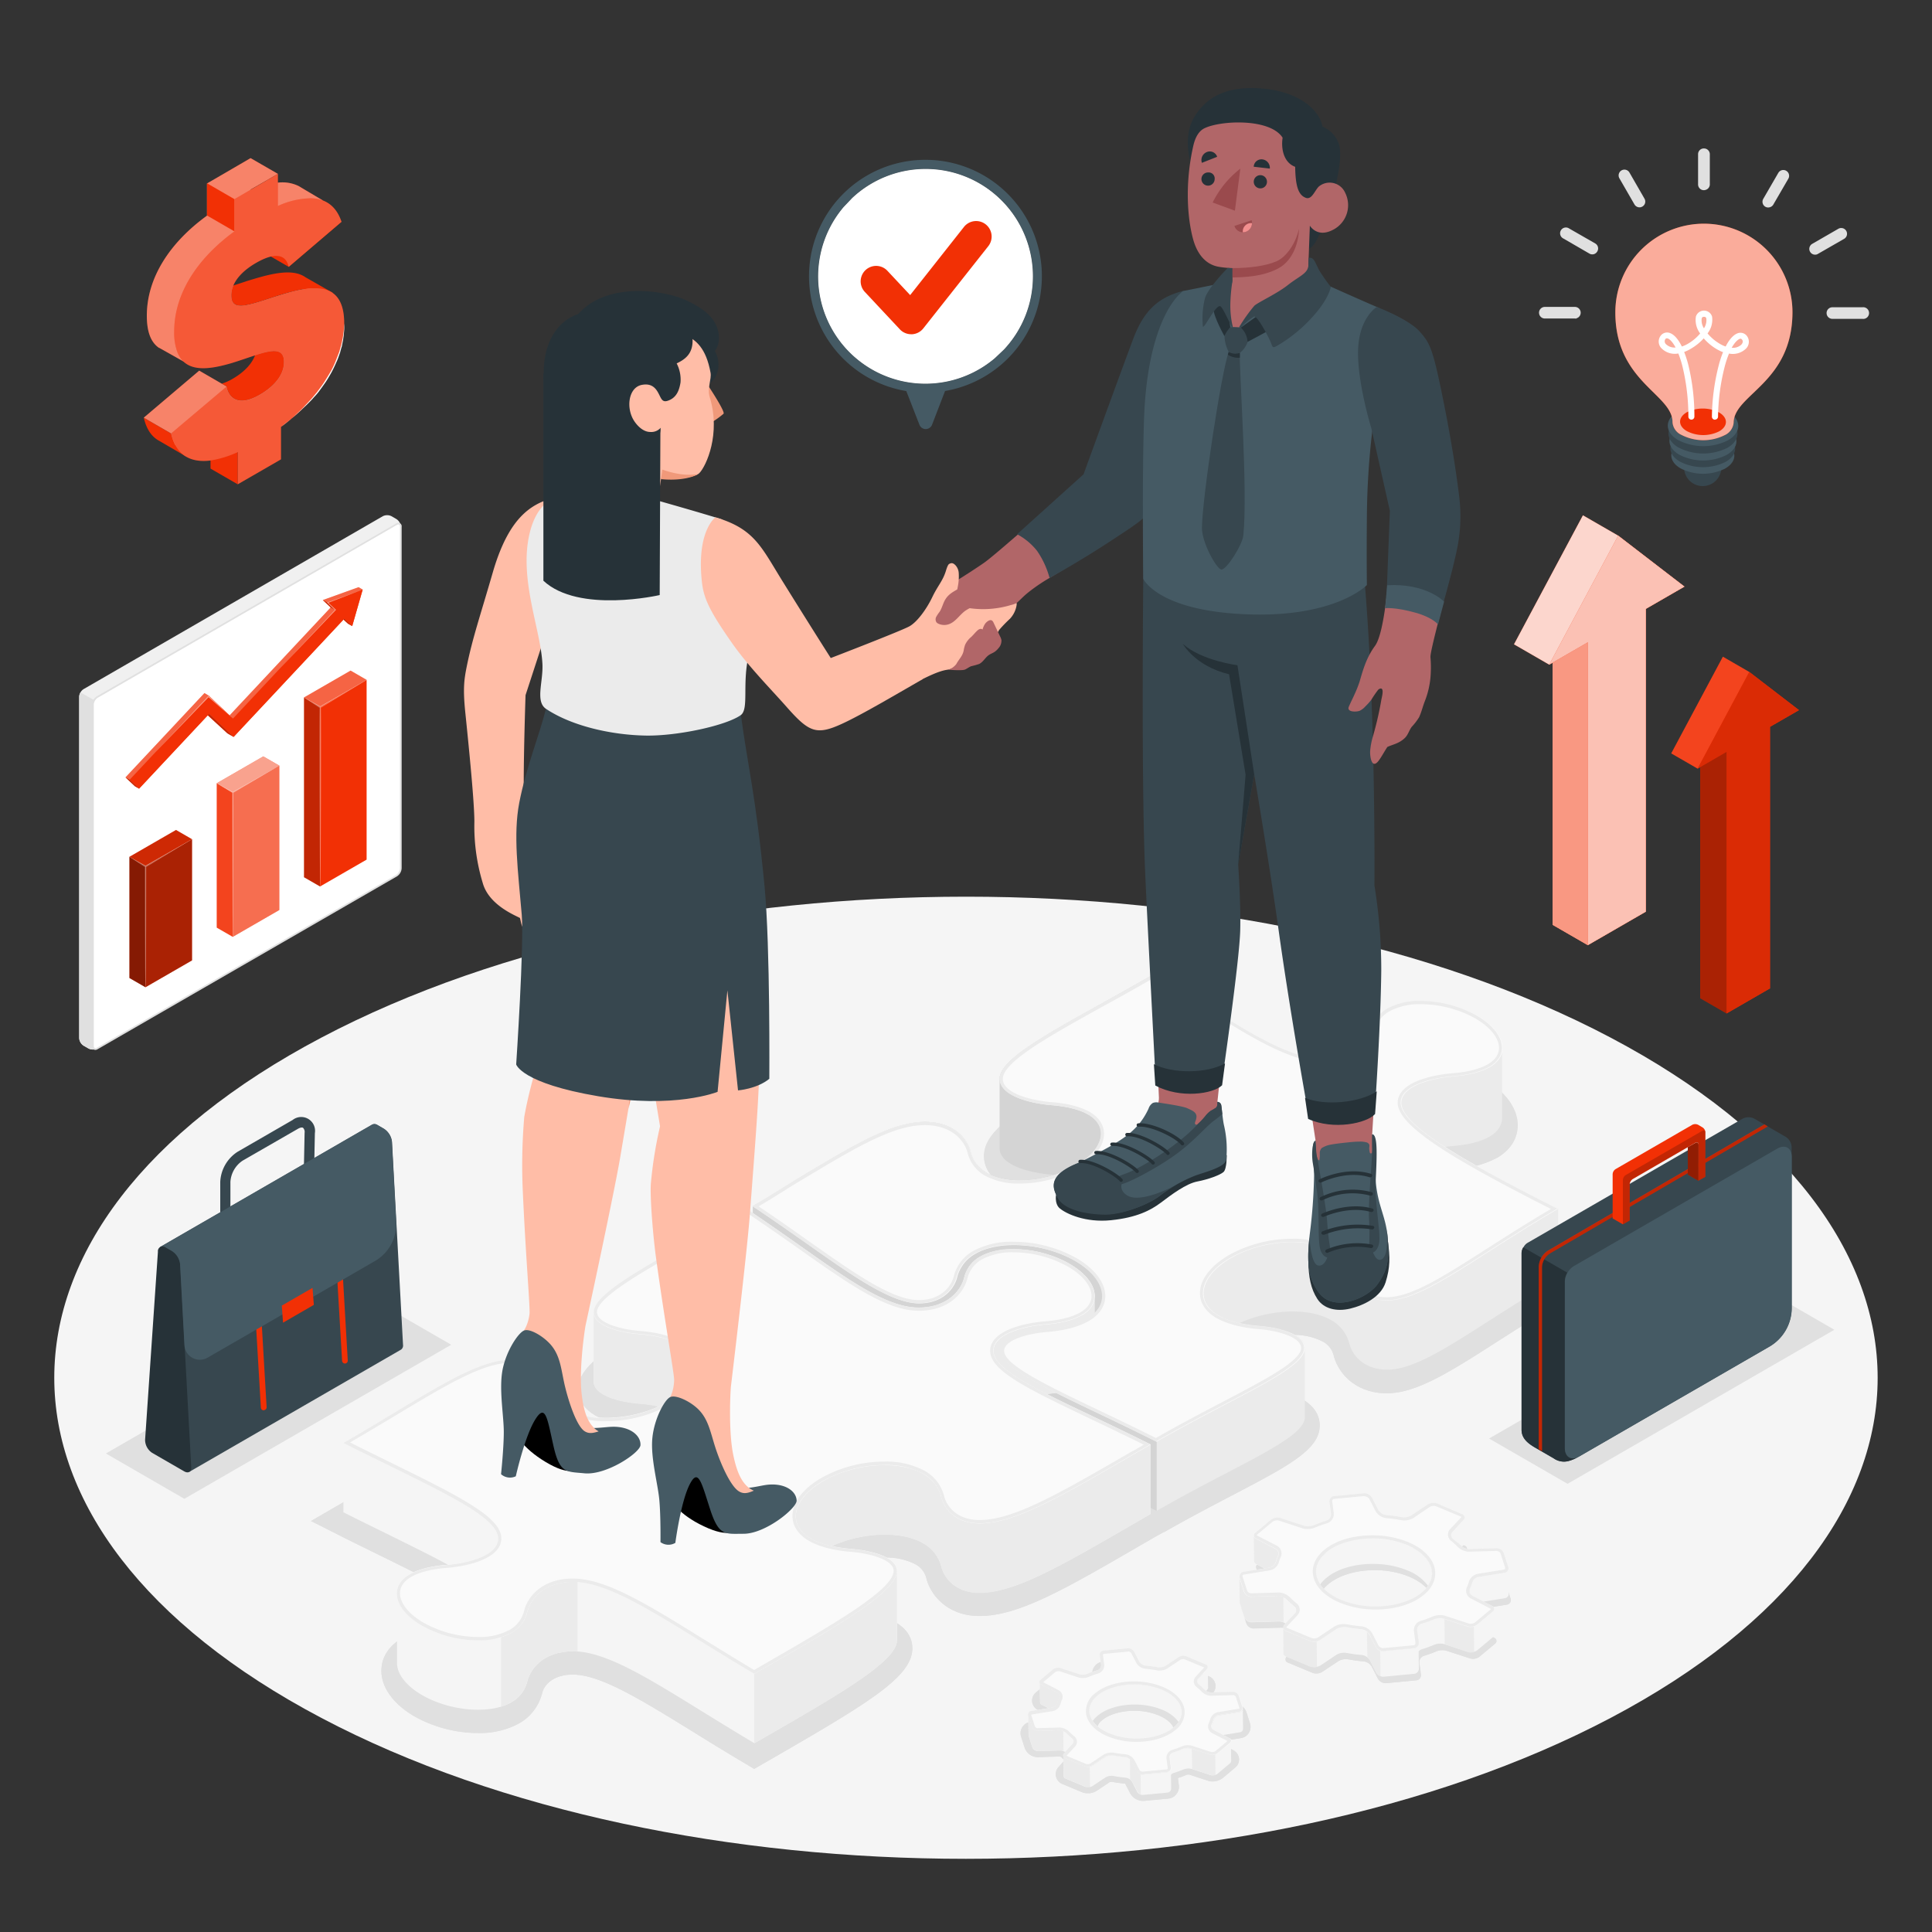 <svg xmlns="http://www.w3.org/2000/svg" viewBox="0 0 500 500"><rect x="0" y="0" width="500" height="500" fill="#333333" stroke="none"/><g id="freepik--Floor--inject-301"><path id="freepik--floor--inject-301" d="M83.18,444.6C-9,396-9,317.15,83.18,268.53s241.51-48.63,333.64,0S509,396,416.82,444.6,175.31,493.23,83.18,444.6Z" style="fill:#f5f5f5"></path></g><g id="freepik--Shadows--inject-301"><path id="freepik--Shadow--inject-301" d="M404.93,329.28c-13.52-6.84-22.29-11.63-28.43-15.55-8.11-5.17-9.6-7.6-9.88-8.26.69-.84,4.1-2.46,9.88-2.92a26.48,26.48,0,0,0,11-2.94c3.41-2,5.29-4.95,5.29-8.4,0-4.36-3.12-8.66-8.54-11.8a33.84,33.84,0,0,0-16.44-4.31,21.23,21.23,0,0,0-10.54,2.43,12.45,12.45,0,0,0-6.08,7.91c-.52,2.17-2.87,4.72-7.78,4.79h-.18c-8.66,0-21.4-8.45-37.57-19.17L299.51,267l-2.14,1.23c-4.87,2.8-9.65,5.46-13.49,7.59-19,10.55-29.47,16.36-29.17,23.69.22,5.75,6.68,9.69,17.28,10.54,4.39.35,6.66,1.34,7.62,1.89.59.34,1.29.87,1.29,1.47,0,.78-.95,2.79-4.55,4.87a25.91,25.91,0,0,1-12.43,3.24,13.55,13.55,0,0,1-6.54-1.36,4.52,4.52,0,0,1-2.3-2.85c-1.2-4.95-6-10.79-15.46-10.91h-.3c-7.34,0-15,3.6-25.12,9.41-3,1.72-6.15,3.62-9.51,5.64-1.48.89-3,1.83-4.58,2.82-2.18,1.36-4.44,2.76-6.82,4.16l-1.92,1.1c-4.21,2.42-8.28,4.7-12.44,7-20.46,11.4-29.5,16.72-29.24,23.32.21,5.21,5.89,8.64,15.57,9.42,5,.4,7.62,1.56,8.76,2.22.84.49,1.85,1.28,1.85,2.27,0,1.37-1.58,3.65-5.11,5.69A28.92,28.92,0,0,1,156.91,383a16.37,16.37,0,0,1-7.94-1.69,5.57,5.57,0,0,1-2.86-3.5c-1.17-4.86-5.81-9.82-13.53-9.93h-.25c-8.58,0-18.06,5.69-32.44,14.34-3.4,2-8,4.84-13,7.71l-6.4,3.71,6.6,3.33c3.94,2,7.74,3.85,11.3,5.6,11.86,5.82,25.27,12.41,26.5,15.55-.68.84-4.09,2.46-9.89,2.92A26.36,26.36,0,0,0,104,424c-3.41,2-5.29,4.94-5.29,8.39,0,4.36,3.12,8.66,8.55,11.8a33.77,33.77,0,0,0,16.43,4.31,21.2,21.2,0,0,0,10.54-2.43,12.42,12.42,0,0,0,6.08-7.9c.52-2.17,2.87-4.73,7.78-4.79h.16c7.12,0,17.65,6.5,31,14.74,4.54,2.81,9,5.57,13.93,8.48l2,1.19,5.12-2.95c25-14.43,36.11-21.13,35.81-28.56-.21-5.21-5.89-8.65-15.57-9.42-5-.4-7.62-1.57-8.76-2.22-.84-.49-1.85-1.28-1.85-2.28,0-1.36,1.58-3.65,5.11-5.69a29,29,0,0,1,13.85-3.57,16.37,16.37,0,0,1,7.94,1.69,5.62,5.62,0,0,1,2.87,3.5c1.17,4.87,5.8,9.82,13.52,9.93h.3c10.1,0,22.09-6.94,42-18.5l4.24-2.45.05,0,1.29-.73.07,0,.07,0,.36-.21c6.31-3.6,12.3-6.73,17.12-9.25,14.88-7.77,23.07-12.06,22.81-18.44-.21-5.21-5.89-8.65-15.57-9.42-5-.4-7.62-1.57-8.76-2.22-.84-.49-1.85-1.28-1.85-2.28,0-1.36,1.58-3.65,5.11-5.69a28.94,28.94,0,0,1,13.85-3.56,16.49,16.49,0,0,1,7.94,1.68,5.58,5.58,0,0,1,2.87,3.5c1.17,4.87,5.8,9.83,13.53,9.93h.21c7.74,0,16.42-5.55,28.43-13.24,5.19-3.32,11.07-7.09,17.78-11l6.37-3.7Z" style="fill:#e0e0e0"></path><path id="freepik--shadow--inject-301" d="M299.48,267.94l5.72,3.79c16.27,10.78,29.12,19.3,38,19.3h.19c5.37-.07,8-2.95,8.55-5.4a11.67,11.67,0,0,1,5.7-7.4,20.44,20.44,0,0,1,10.14-2.32,33,33,0,0,1,16,4.2c5.18,3,8.14,7,8.14,11.1,0,3.15-1.73,5.88-4.88,7.7a25.55,25.55,0,0,1-10.65,2.84c-5.43.43-9.43,2-10.44,3.21l-.3.37.18.44c.45,1.09,2.37,3.65,10.19,8.64,6.16,3.93,14.95,8.74,28.5,15.59l5.25,2.66-5.09,2.95c-6.74,3.92-12.62,7.69-17.82,11-11.89,7.62-20.49,13.12-28,13.12h-.2c-7.29-.1-11.66-4.75-12.76-9.32a6.37,6.37,0,0,0-3.24-4,17.21,17.21,0,0,0-8.35-1.8,29.72,29.72,0,0,0-14.25,3.68c-3.35,1.93-5.51,4.44-5.51,6.38,0,1.1.78,2.12,2.25,3,1.2.7,4,1.92,9.1,2.33,9.23.74,14.63,3.89,14.83,8.65.24,5.88-7.8,10.08-22.38,17.7-4.81,2.51-10.8,5.64-17.15,9.26l-.41.24,0,0-.07,0-.93.53-.05,0-.36.2-4.25,2.46c-19.8,11.47-31.76,18.39-41.64,18.39h-.29c-7.29-.1-11.66-4.75-12.75-9.32a6.37,6.37,0,0,0-3.24-4,17.21,17.21,0,0,0-8.35-1.8A29.61,29.61,0,0,0,214.65,406c-3.35,1.93-5.51,4.43-5.51,6.38,0,1.09.78,2.12,2.25,3,1.2.69,4,1.92,9.1,2.33,9.23.74,14.63,3.89,14.83,8.65.27,7-10.66,13.57-35.42,27.83l-4.7,2.72-1.61-.95c-4.88-2.9-9.37-5.66-13.92-8.47-13.43-8.31-24-14.87-31.41-14.87h-.16c-5.37.08-8,3-8.55,5.41a11.64,11.64,0,0,1-5.7,7.39,20.41,20.41,0,0,1-10.14,2.33,33,33,0,0,1-16-4.21c-5.18-3-8.14-7-8.14-11.1,0-3.15,1.73-5.88,4.88-7.7a25.45,25.45,0,0,1,10.65-2.83c5.44-.44,9.44-2,10.44-3.22l.3-.37-.17-.43c-1.25-3.19-11.93-8.63-26.89-16-3.35-1.65-7.26-3.57-11.3-5.6l-5.27-2.66,5.11-3c4.94-2.87,9.59-5.66,13-7.72,14.25-8.57,23.67-14.22,32-14.22h.25c7.29.1,11.66,4.75,12.75,9.31a6.37,6.37,0,0,0,3.25,4,17.17,17.17,0,0,0,8.34,1.79,29.78,29.78,0,0,0,14.26-3.67c3.34-1.93,5.5-4.44,5.5-6.39,0-1.09-.77-2.12-2.25-3-1.2-.69-4-1.91-9.09-2.32-9.24-.74-14.64-3.9-14.83-8.66-.24-6.12,8.66-11.35,28.82-22.58,4.15-2.3,8.22-4.58,12.45-7l1.92-1.11c2.32-1.35,4.47-2.69,6.85-4.17l.05,0c1.57-1,3.06-1.91,4.51-2.78,3.35-2,6.52-3.91,9.5-5.63,10-5.75,17.56-9.31,24.71-9.31h.3c9,.12,13.56,5.62,14.69,10.3a5.3,5.3,0,0,0,2.68,3.36,14.44,14.44,0,0,0,6.94,1.46A26.91,26.91,0,0,0,276.76,319c3.65-2.11,4.94-4.32,4.94-5.57,0-.79-.57-1.52-1.69-2.16s-3.42-1.64-8-2c-10.15-.82-16.33-4.47-16.54-9.77-.28-6.83,10-12.56,28.76-23,3.82-2.13,8.59-4.78,13.5-7.6l1.71-1m0-.94-2.14,1.23c-4.87,2.8-9.65,5.46-13.49,7.59-19,10.55-29.47,16.36-29.17,23.69.22,5.75,6.68,9.69,17.27,10.54,4.4.35,6.67,1.34,7.63,1.89.59.34,1.29.87,1.29,1.47,0,.78-.95,2.79-4.55,4.87a25.91,25.91,0,0,1-12.43,3.24,13.55,13.55,0,0,1-6.54-1.36,4.52,4.52,0,0,1-2.3-2.85c-1.2-4.95-6-10.79-15.46-10.91h-.3c-7.34,0-15,3.6-25.12,9.41-3,1.72-6.15,3.62-9.51,5.64-1.48.89-3,1.83-4.58,2.82-2.18,1.36-4.44,2.76-6.82,4.16l-1.92,1.1c-4.21,2.42-8.28,4.7-12.44,7-20.46,11.4-29.5,16.72-29.24,23.32.21,5.21,5.89,8.64,15.57,9.42,5,.4,7.62,1.56,8.76,2.22.84.49,1.85,1.28,1.85,2.27,0,1.37-1.58,3.65-5.11,5.69A28.92,28.92,0,0,1,156.91,383a16.37,16.37,0,0,1-7.94-1.69,5.57,5.57,0,0,1-2.86-3.5c-1.17-4.86-5.81-9.82-13.53-9.93h-.25c-8.58,0-18.06,5.69-32.44,14.34-3.4,2-8,4.84-13,7.71l-6.4,3.71,6.6,3.33c3.94,2,7.74,3.85,11.3,5.6,11.86,5.82,25.27,12.41,26.5,15.55-.68.84-4.09,2.46-9.89,2.92A26.36,26.36,0,0,0,104,424c-3.41,2-5.29,4.94-5.29,8.39,0,4.36,3.12,8.66,8.55,11.8a33.77,33.77,0,0,0,16.43,4.31,21.2,21.2,0,0,0,10.54-2.43,12.42,12.42,0,0,0,6.08-7.9c.52-2.17,2.87-4.73,7.78-4.79h.16c7.12,0,17.65,6.5,31,14.74,4.54,2.81,9,5.57,13.93,8.48l2,1.19,5.12-2.95c25-14.43,36.11-21.13,35.81-28.56-.21-5.21-5.89-8.65-15.57-9.42-5-.4-7.62-1.57-8.76-2.22-.84-.49-1.85-1.28-1.85-2.28,0-1.36,1.58-3.65,5.11-5.69a29,29,0,0,1,13.85-3.57,16.37,16.37,0,0,1,7.94,1.69,5.62,5.62,0,0,1,2.87,3.5c1.17,4.87,5.8,9.82,13.52,9.93h.3c10.1,0,22.09-6.94,42-18.5l4.24-2.45.05,0,1.29-.73.07,0,.07,0,.36-.21c6.31-3.6,12.3-6.73,17.12-9.25,14.88-7.77,23.07-12.06,22.81-18.44-.21-5.21-5.89-8.65-15.57-9.42-5-.4-7.62-1.57-8.76-2.22-.84-.49-1.85-1.28-1.85-2.28,0-1.36,1.58-3.65,5.11-5.69a28.94,28.94,0,0,1,13.85-3.56,16.49,16.49,0,0,1,7.94,1.68,5.58,5.58,0,0,1,2.87,3.5c1.17,4.87,5.8,9.83,13.53,9.93h.21c7.74,0,16.42-5.55,28.43-13.24,5.19-3.32,11.07-7.09,17.78-11l6.37-3.7-6.57-3.33c-13.52-6.84-22.29-11.63-28.43-15.55-8.11-5.17-9.6-7.6-9.88-8.26.69-.84,4.1-2.46,9.88-2.92a26.48,26.48,0,0,0,11-2.94c3.41-2,5.29-4.95,5.29-8.4,0-4.36-3.12-8.66-8.54-11.8a33.84,33.84,0,0,0-16.44-4.31,21.23,21.23,0,0,0-10.54,2.43,12.45,12.45,0,0,0-6.08,7.91c-.52,2.17-2.87,4.72-7.78,4.79h-.18c-8.66,0-21.4-8.45-37.57-19.17L299.51,267Z" style="fill:#e0e0e0"></path><polygon id="freepik--shadow--inject-301" points="405.68 384.01 385.37 372.29 454.42 332.42 474.73 344.14 405.68 384.01" style="fill:#e0e0e0"></polygon><polygon id="freepik--shadow--inject-301" points="47.71 387.89 27.4 376.16 96.46 336.29 116.77 348.02 47.71 387.89" style="fill:#e0e0e0"></polygon><path id="freepik--shadow--inject-301" d="M390.91,413.68l-1.13-3.54a2,2,0,0,0-1.83-1.32l-7.19.21a3.54,3.54,0,0,1-2.33-1,20.6,20.6,0,0,0-1.74-1.58,1.24,1.24,0,0,1-.2-1.86l2.82-3.05A.91.91,0,0,0,379,400l-6.32-2.63a2.91,2.91,0,0,0-2.46.23l-4.2,2.79a3.91,3.91,0,0,1-2.53.49c-1.35-.25-2.71-.44-4.08-.56a2.87,2.87,0,0,1-2.06-1.37l-1.6-3.11a2.25,2.25,0,0,0-2-1.14l-7.85.74a1.35,1.35,0,0,0-1.21,1.54l.4,3a1.7,1.7,0,0,1-1.16,1.79,32.16,32.16,0,0,0-3.26,1.18,4.13,4.13,0,0,1-2.6.14l-6.15-2a2.77,2.77,0,0,0-2.4.45l-4,3.34a.87.87,0,0,0,.2,1.55l5.07,2.63a1.41,1.41,0,0,1,.6,1.88,10.26,10.26,0,0,0-.5,1.37,2.29,2.29,0,0,1-1.65,1.61l-6.82,1.1a1.18,1.18,0,0,0-.94,1.58l1.13,3.54a2,2,0,0,0,1.83,1.32l7.18-.21a3.58,3.58,0,0,1,2.34,1,17.91,17.91,0,0,0,1.74,1.58,1.24,1.24,0,0,1,.2,1.86L333,428.74a.91.91,0,0,0,.36,1.56l6.32,2.63a2.91,2.91,0,0,0,2.46-.23l4.2-2.79a3.91,3.91,0,0,1,2.53-.49c1.34.25,2.71.44,4.08.56a2.84,2.84,0,0,1,2.05,1.37l1.6,3.11a2.28,2.28,0,0,0,2.05,1.14l7.85-.74a1.35,1.35,0,0,0,1.21-1.54l-.4-3a1.7,1.7,0,0,1,1.15-1.79,31.49,31.49,0,0,0,3.27-1.18,4.2,4.2,0,0,1,2.6-.15l6.14,2a2.83,2.83,0,0,0,2.41-.45l4-3.34a.87.87,0,0,0-.19-1.55l-5.08-2.63a1.43,1.43,0,0,1-.6-1.88,8.4,8.4,0,0,0,.5-1.37,2.28,2.28,0,0,1,1.65-1.61l6.83-1.1A1.18,1.18,0,0,0,390.91,413.68Zm-22.34,6.6c-4.69,3.94-14,4.82-20.89,2s-8.61-8.35-3.93-12.28,14-4.82,20.89-2S373.25,416.35,368.57,420.28Z" style="fill:#e0e0e0"></path><path id="freepik--shadow--inject-301" d="M353.81,395.45h0a1.48,1.48,0,0,1,1.18.7l1.6,3.12a3.63,3.63,0,0,0,2.7,1.8,40.1,40.1,0,0,1,4,.55,3.66,3.66,0,0,0,.68.06,4.62,4.62,0,0,0,2.44-.67l4.2-2.8a2.08,2.08,0,0,1,1.06-.26,1.76,1.76,0,0,1,.65.11l6.32,2.63c.13.05.17.11.17.12a.26.26,0,0,1-.09.15L375.9,404a2,2,0,0,0-.54,1.53,2.13,2.13,0,0,0,.83,1.51,17.34,17.34,0,0,1,1.66,1.51,4.38,4.38,0,0,0,2.86,1.27h.08l7.2-.21a1.2,1.2,0,0,1,1,.76l1.14,3.54a.46.46,0,0,1,0,.37.37.37,0,0,1-.28.17L383,415.57a3.06,3.06,0,0,0-2.3,2.18,9.13,9.13,0,0,1-.46,1.26,2.23,2.23,0,0,0,1,2.93l5.08,2.63a1.27,1.27,0,0,1,.15.09h0a.37.37,0,0,1-.1.12l-4,3.34a2,2,0,0,1-1.19.37,1.53,1.53,0,0,1-.45-.06l-6.14-2a4.17,4.17,0,0,0-1.28-.18,5.05,5.05,0,0,0-1.89.35,29,29,0,0,1-3.18,1.15,2.51,2.51,0,0,0-1.72,2.66l.4,3a.55.55,0,0,1-.12.43.49.49,0,0,1-.36.2l-7.86.74h-.07a1.47,1.47,0,0,1-1.18-.71l-1.6-3.11a3.65,3.65,0,0,0-2.7-1.8c-1.36-.12-2.7-.31-4-.55a3.66,3.66,0,0,0-.68-.06,4.69,4.69,0,0,0-2.45.67L341.7,432a1.94,1.94,0,0,1-1.05.27,1.76,1.76,0,0,1-.65-.11l-6.32-2.63a.39.39,0,0,1-.18-.12.38.38,0,0,1,.1-.16l2.82-3a2,2,0,0,0,.54-1.53,2.13,2.13,0,0,0-.83-1.51,17.34,17.34,0,0,1-1.66-1.51,4.4,4.4,0,0,0-2.87-1.28h-.07l-7.21.2a1.22,1.22,0,0,1-1-.75l-1.13-3.54a.46.46,0,0,1,0-.37.41.41,0,0,1,.29-.17l6.82-1.11a3.08,3.08,0,0,0,2.3-2.18,10,10,0,0,1,.45-1.26,2.21,2.21,0,0,0-1-2.93L326,405.68a.7.7,0,0,1-.15-.09h0a.37.37,0,0,1,.1-.12l4-3.34a2,2,0,0,1,1.18-.37,1.49,1.49,0,0,1,.45.06l6.15,2A4.12,4.12,0,0,0,339,404a5.05,5.05,0,0,0,1.89-.35,28.11,28.11,0,0,1,3.17-1.15,2.49,2.49,0,0,0,1.72-2.66l-.39-3a.61.61,0,0,1,.11-.44.52.52,0,0,1,.37-.19l7.85-.74h.08m2.74,29.28c5.07,0,9.64-1.4,12.53-3.83,2.19-1.84,3.2-4.13,2.84-6.44-.45-2.92-3-5.55-7-7.2a24.07,24.07,0,0,0-9.19-1.74c-5.06,0-9.63,1.4-12.53,3.83-2.18,1.84-3.19,4.13-2.84,6.44.45,2.92,3,5.54,7,7.2a24,24,0,0,0,9.18,1.74m-2.74-30.09h-.15l-7.85.74a1.35,1.35,0,0,0-1.21,1.54l.4,3a1.7,1.7,0,0,1-1.16,1.79,32.16,32.16,0,0,0-3.26,1.18,4.26,4.26,0,0,1-1.57.29,3.24,3.24,0,0,1-1-.15l-6.15-2a2.23,2.23,0,0,0-.7-.11,2.8,2.8,0,0,0-1.7.56l-4,3.34a.87.87,0,0,0,.2,1.55l5.07,2.63a1.41,1.41,0,0,1,.6,1.88,10.26,10.26,0,0,0-.5,1.37,2.29,2.29,0,0,1-1.65,1.61l-6.82,1.1a1.18,1.18,0,0,0-.94,1.58l1.13,3.54a2,2,0,0,0,1.78,1.32h.05l7.18-.21h.05a3.62,3.62,0,0,1,2.29,1,17.91,17.91,0,0,0,1.74,1.58,1.24,1.24,0,0,1,.2,1.86L333,428.74a.91.91,0,0,0,.36,1.56l6.32,2.63a2.45,2.45,0,0,0,1,.17,2.82,2.82,0,0,0,1.5-.4l4.2-2.79a3.83,3.83,0,0,1,2-.54,2.89,2.89,0,0,1,.53.05c1.34.25,2.71.44,4.08.56a2.84,2.84,0,0,1,2.05,1.37l1.6,3.11a2.29,2.29,0,0,0,1.9,1.15h.15l7.85-.74a1.35,1.35,0,0,0,1.21-1.54l-.4-3a1.7,1.7,0,0,1,1.15-1.79,31.49,31.49,0,0,0,3.27-1.18,4,4,0,0,1,1.57-.29,3.66,3.66,0,0,1,1,.14l6.14,2a2.28,2.28,0,0,0,.7.1,2.8,2.8,0,0,0,1.71-.55l4-3.34a.87.87,0,0,0-.19-1.55l-5.08-2.63a1.43,1.43,0,0,1-.6-1.88,8.4,8.4,0,0,0,.5-1.37,2.28,2.28,0,0,1,1.65-1.61l6.83-1.1a1.18,1.18,0,0,0,.94-1.58l-1.13-3.54a2,2,0,0,0-1.79-1.32h0l-7.19.21h-.05a3.61,3.61,0,0,1-2.28-1,20.6,20.6,0,0,0-1.74-1.58,1.24,1.24,0,0,1-.2-1.86l2.82-3.05A.91.91,0,0,0,379,400l-6.32-2.63a2.49,2.49,0,0,0-1-.17,2.71,2.71,0,0,0-1.5.4l-4.2,2.79a3.85,3.85,0,0,1-2,.54,2.89,2.89,0,0,1-.53-.05c-1.35-.25-2.71-.44-4.08-.56a2.87,2.87,0,0,1-2.06-1.37l-1.6-3.11a2.27,2.27,0,0,0-1.89-1.15Zm2.74,29.28a23.36,23.36,0,0,1-8.87-1.67c-6.85-2.85-8.61-8.35-3.93-12.28,2.83-2.38,7.36-3.64,12-3.64a23.41,23.41,0,0,1,8.88,1.67c6.85,2.85,8.61,8.35,3.93,12.28-2.83,2.38-7.36,3.64-12,3.64Z" style="fill:#e0e0e0"></path><path id="freepik--shadow--inject-301" d="M323.5,446l-.9-2.82a3.61,3.61,0,0,0-3.42-2.44l-5.67.17a1.19,1.19,0,0,1-.42-.21c-.26-.27-.52-.52-.81-.78l1.53-1.65a2.72,2.72,0,0,0-1-4.45l-5-2.1a4,4,0,0,0-1.53-.29,4.12,4.12,0,0,0-2.31.66l-3.33,2.21a1.25,1.25,0,0,1-.54.1h0a33.6,33.6,0,0,0-3.37-.46l-.1,0s0,0,0,0l-1.27-2.48a3.85,3.85,0,0,0-3.29-2l-.31,0-6.26.59a3,3,0,0,0-2.11,1.14,3.11,3.11,0,0,0-.65,2.34l.25,1.84a24.06,24.06,0,0,0-2.26.85,1.6,1.6,0,0,1-.46.06H280l-4.9-1.61a3.79,3.79,0,0,0-1.18-.18,4.25,4.25,0,0,0-2.65.91L268.12,438a2.69,2.69,0,0,0,.53,4.54l3.33,1.73q-.11.27-.18.54l-5.18.83a2.94,2.94,0,0,0-2.34,3.85l.9,2.82a3.61,3.61,0,0,0,3.42,2.44l5.68-.17a1.19,1.19,0,0,1,.42.21c.25.27.52.52.8.78L274,457.26a2.72,2.72,0,0,0,1,4.45l5,2.1a4.06,4.06,0,0,0,1.54.29,4.11,4.11,0,0,0,2.3-.66l3.33-2.22a1.63,1.63,0,0,1,.55-.09h0a33.4,33.4,0,0,0,3.38.46l.09,0h0l1.28,2.48a3.84,3.84,0,0,0,3.29,2l.3,0,6.26-.59a3,3,0,0,0,2.11-1.14,3.11,3.11,0,0,0,.65-2.34l-.24-1.84c.78-.25,1.53-.54,2.25-.85a1.63,1.63,0,0,1,.47-.06h.19l4.9,1.61a3.83,3.83,0,0,0,1.18.18,4.23,4.23,0,0,0,2.65-.91l3.17-2.67a2.71,2.71,0,0,0,1-2.39,2.75,2.75,0,0,0-1.53-2.14l-3.33-1.73c.06-.18.12-.36.17-.54l5.18-.84a2.91,2.91,0,0,0,2.06-1.36A3,3,0,0,0,323.5,446Zm-21,4.35c-1.82,1.52-4.92,2.43-8.29,2.43a16.61,16.61,0,0,1-6.31-1.18c-2.27-1-3.76-2.33-4-3.7a3.14,3.14,0,0,1,1.36-2.72c1.81-1.52,4.91-2.43,8.29-2.43a16.56,16.56,0,0,1,6.3,1.18c2.28.94,3.76,2.33,4,3.7A3.13,3.13,0,0,1,302.5,450.35Z" style="fill:#e0e0e0"></path><path id="freepik--shadow--inject-301" d="M292,430.24a3,3,0,0,1,2.57,1.56l1.28,2.48.72-.34V434l-.3.65.1,0h.05l.09,0h.09c1.06.09,2.2.25,3.3.45l.08,0h.08a2.09,2.09,0,0,0,.92-.2l0,0,0,0,3.33-2.22a3.41,3.41,0,0,1,1.86-.52,3.19,3.19,0,0,1,1.22.23l5,2.1a2,2,0,0,1,1.23,1.4,2,2,0,0,1-.53,1.76l-1.53,1.66-.55.6.61.54c.26.24.52.48.77.75a1.82,1.82,0,0,0,.88.43h.13l5.65-.17a2.81,2.81,0,0,1,2.66,1.88l.9,2.83a2.16,2.16,0,0,1-.21,1.81,2.13,2.13,0,0,1-1.49,1l-5.19.84-.5.08-.14.5c0,.15-.1.32-.16.48l-.23.66.62.33,3.33,1.72a1.88,1.88,0,0,1,.37,3.21L316,459.53a3.43,3.43,0,0,1-2.13.73,3.12,3.12,0,0,1-.93-.14l-4.9-1.61-.06,0h-.06a1.27,1.27,0,0,0-.32,0,2.38,2.38,0,0,0-.79.13,22.39,22.39,0,0,1-2.18.82l-.64.21.09.66.24,1.85a2.28,2.28,0,0,1-.48,1.73,2.25,2.25,0,0,1-1.55.84l-6.27.59h-.22a3.06,3.06,0,0,1-2.58-1.56l-1.28-2.48-.72.33v-.75a.9.9,0,0,1,.3.05l-.15-.06-.09,0h-.09c-1.06-.09-2.2-.25-3.29-.45l-.09,0h-.07a2.24,2.24,0,0,0-.92.19l0,0,0,0-3.32,2.21a3.37,3.37,0,0,1-1.86.52,3.21,3.21,0,0,1-1.23-.22l-5-2.1a2,2,0,0,1-1.22-1.4,1.93,1.93,0,0,1,.52-1.76l1.53-1.66.55-.6L276,455c-.26-.24-.51-.48-.77-.75a1.83,1.83,0,0,0-.87-.43h-.14l-5.65.17A2.78,2.78,0,0,1,266,452.1l-.9-2.81a2.18,2.18,0,0,1,.2-1.82,2.13,2.13,0,0,1,1.5-1l5.18-.84.51-.08.14-.5c0-.15.09-.32.15-.48l.24-.66-.63-.33L269,441.87a2,2,0,0,1-1.1-1.51,1.91,1.91,0,0,1,.72-1.7l3.17-2.66a3.43,3.43,0,0,1,2.13-.73,3.12,3.12,0,0,1,.93.14l4.9,1.61.06,0h.06a3,3,0,0,0,.33,0,2.06,2.06,0,0,0,.78-.13c.69-.29,1.43-.57,2.18-.82l.64-.2-.09-.66-.24-1.85a2.28,2.28,0,0,1,.48-1.73,2.22,2.22,0,0,1,1.56-.84l6.26-.59H292m2.19,23.34c3.56,0,6.85-1,8.8-2.62a3.75,3.75,0,0,0,1.63-3.45c-.25-1.68-1.88-3.25-4.45-4.32a17.41,17.41,0,0,0-6.61-1.24c-3.56,0-6.86,1-8.81,2.62a3.77,3.77,0,0,0-1.63,3.45c.26,1.68,1.88,3.25,4.45,4.32a17.42,17.42,0,0,0,6.62,1.24M292,429.43l-.31,0-6.26.59a3,3,0,0,0-2.11,1.14,3.11,3.11,0,0,0-.65,2.34l.25,1.84a24.06,24.06,0,0,0-2.26.85,1.6,1.6,0,0,1-.46.06H280l-4.9-1.61a3.79,3.79,0,0,0-1.18-.18,4.25,4.25,0,0,0-2.65.91L268.12,438a2.69,2.69,0,0,0,.53,4.54l3.33,1.73q-.11.27-.18.54l-5.18.83a2.94,2.94,0,0,0-2.34,3.85l.9,2.82a3.61,3.61,0,0,0,3.42,2.44l5.68-.17a1.19,1.19,0,0,1,.42.21c.25.26.52.52.8.78L274,457.26a2.72,2.72,0,0,0,1,4.45l5,2.1a4.06,4.06,0,0,0,1.54.29,4.11,4.11,0,0,0,2.3-.66l3.33-2.22a1.63,1.63,0,0,1,.55-.09h0a33.4,33.4,0,0,0,3.38.46l.09,0h0l1.28,2.48a3.83,3.83,0,0,0,3.29,2h.3l6.26-.59a3,3,0,0,0,2.11-1.14,3.11,3.11,0,0,0,.65-2.34l-.24-1.84c.78-.25,1.53-.54,2.25-.85a1.63,1.63,0,0,1,.47-.06h.19l4.9,1.61a3.83,3.83,0,0,0,1.18.18,4.23,4.23,0,0,0,2.65-.91l3.17-2.67a2.71,2.71,0,0,0,1-2.39,2.75,2.75,0,0,0-1.53-2.14l-3.33-1.73c.06-.18.12-.36.17-.54l5.18-.84a2.91,2.91,0,0,0,2.06-1.36,3,3,0,0,0,.28-2.48l-.9-2.82a3.61,3.61,0,0,0-3.42-2.44l-5.67.17a1.19,1.19,0,0,1-.42-.21c-.26-.27-.52-.52-.8-.78l1.52-1.65a2.72,2.72,0,0,0-1-4.45l-5-2.1a4,4,0,0,0-1.53-.29,4.12,4.12,0,0,0-2.31.66l-3.33,2.21a1.25,1.25,0,0,1-.54.1h0a33.6,33.6,0,0,0-3.37-.46l-.1,0s0,0,0,0l-1.27-2.48a3.85,3.85,0,0,0-3.29-2Zm2.19,23.35a16.61,16.61,0,0,1-6.31-1.18c-2.27-1-3.76-2.33-4-3.7a3.14,3.14,0,0,1,1.36-2.72c1.81-1.52,4.91-2.43,8.29-2.43a16.56,16.56,0,0,1,6.3,1.18c2.28.94,3.76,2.33,4,3.7a3.13,3.13,0,0,1-1.35,2.72c-1.82,1.52-4.92,2.43-8.29,2.43Z" style="fill:#e0e0e0"></path></g><g id="freepik--Gears--inject-301"><g id="freepik--gears--inject-301"><g id="freepik--Gear--inject-301"><path d="M324.56,404h0a1,1,0,0,0,.58.82l2.18,1.13,1.27-.21a2.26,2.26,0,0,0,1.65-1.6,9.56,9.56,0,0,1,.5-1.38,1.42,1.42,0,0,0-.61-1.88l-5.07-2.63a.94.94,0,0,1-.58-.8Zm18.61-2.18c-2.95,2.48-3.36,5.58-1.52,8.25a9.16,9.16,0,0,1,1.59-1.69c4.68-3.94,14-4.81,20.89-2a12.1,12.1,0,0,1,5.42,4c2.53-3.69.41-8.11-5.5-10.57C357.2,397,347.85,397.84,343.17,401.78Zm-22.34,12.77h0a1.14,1.14,0,0,0,.06.4l1.13,3.54a2,2,0,0,0,1.83,1.32l7.19-.21a2.93,2.93,0,0,1,1.11.24h0a3.55,3.55,0,0,1,.61.32l2.46-2.65a1.25,1.25,0,0,0-.2-1.87,17.76,17.76,0,0,1-1.73-1.58,3.78,3.78,0,0,0-1.22-.79A3,3,0,0,0,331,413l-7.19.22a2,2,0,0,1-1.83-1.32l-1.13-3.55a1.8,1.8,0,0,1-.07-.38ZM379,392.76a1.07,1.07,0,0,1-.29.57l-2.82,3a1.22,1.22,0,0,0,.2,1.86,17.73,17.73,0,0,1,1.73,1.59,2.88,2.88,0,0,0,.6.46l.36-.39a1,1,0,0,0,.3-.71h0ZM332.2,427.83a.77.77,0,0,0,.11.39,1.11,1.11,0,0,0,.55.46l6.32,2.63a1.43,1.43,0,0,0,.27.09l.21,0a3.43,3.43,0,0,0,1,0l.21-.05h0a2.23,2.23,0,0,0,.81-.3l4.2-2.8a3.9,3.9,0,0,1,2.53-.48c1.35.25,2.71.43,4.08.56a2.71,2.71,0,0,1,1.38.59,1.88,1.88,0,0,1,.35.34.65.65,0,0,1,.15.18.9.9,0,0,1,.17.26l1.61,3.11,0,.07a1.31,1.31,0,0,0,.17.24,1.54,1.54,0,0,0,.17.19l0,0,.24.19a2.44,2.44,0,0,0,.52.29,2.11,2.11,0,0,0,.88.14l7.85-.75a1.33,1.33,0,0,0,1.22-1.33l-.06-4.46a1.7,1.7,0,0,1,.81-.56,31.3,31.3,0,0,0,3.26-1.18,4.2,4.2,0,0,1,2.6-.15l.07,0,6.08,2a1.14,1.14,0,0,0,.33.08h.05a1.09,1.09,0,0,0,.36,0,2.69,2.69,0,0,0,1.67-.54l4-3.35a1,1,0,0,0,.39-.71l-.08-6.54a1,1,0,0,1-.39.69l-4,3.34a2.17,2.17,0,0,1-.87.44,2.88,2.88,0,0,1-1.54,0l-6.07-2-.06,0a4.24,4.24,0,0,0-2.61.14,31.3,31.3,0,0,1-3.26,1.18,1.7,1.7,0,0,0-1.16,1.79l.4,3a1.34,1.34,0,0,1-1.2,1.54l-7.85.74a2,2,0,0,1-.89-.13,2.29,2.29,0,0,1-1.16-1l-1.61-3.12a2.24,2.24,0,0,0-.67-.78,2.74,2.74,0,0,0-1.38-.58c-1.36-.13-2.73-.32-4.07-.56a3.86,3.86,0,0,0-2.54.48l-4.19,2.8a2.23,2.23,0,0,1-.82.32,2.86,2.86,0,0,1-1.65-.1l-6.32-2.62a1,1,0,0,1-.66-.86Zm50.36-19.66a2.29,2.29,0,0,0-1.65,1.61,9,9,0,0,1-.5,1.37A1.41,1.41,0,0,0,381,413l2.9,1.51,5.56-.9a1.17,1.17,0,0,0,1-1.14h0l-.08-6.58a1.14,1.14,0,0,1-1,1.14Z" style="fill:#f5f5f5"></path><path d="M373.82,419l6.07,2a2.88,2.88,0,0,0,1.54,0l.08,6.55a3.6,3.6,0,0,1-.79.12,1.09,1.09,0,0,1-.36,0h-.05a1.14,1.14,0,0,1-.33-.08l-6.08-2Z" style="fill:#ebebeb"></path><path d="M353.75,422.38a2.24,2.24,0,0,1,.67.78l1.61,3.12a2.29,2.29,0,0,0,1.16,1l.08,6.56a2.44,2.44,0,0,1-.52-.29l-.24-.19,0,0a1.54,1.54,0,0,1-.17-.19,1.31,1.31,0,0,1-.17-.24l0-.07-1.61-3.11a.9.9,0,0,0-.17-.26,1.3,1.3,0,0,0-.15-.18,2.66,2.66,0,0,0-.35-.32v0Z" style="fill:#ebebeb"></path><path d="M324.47,397.42a1,1,0,0,0,.59.79l5.08,2.63a1.42,1.42,0,0,1,.6,1.88,8.17,8.17,0,0,0-.5,1.38,2.26,2.26,0,0,1-1.66,1.6l-1.26.2-2.18-1.12a1,1,0,0,1-.58-.82h0Z" style="fill:#ebebeb"></path><path d="M320.75,408a1.8,1.8,0,0,0,.07.38l1.13,3.55a2,2,0,0,0,1.83,1.32L331,413a3,3,0,0,1,1.12.24l.07,6.57a2.93,2.93,0,0,0-1.11-.24l-7.19.21a2,2,0,0,1-1.83-1.32L320.9,415a1.14,1.14,0,0,1-.06-.4h0Z" style="fill:#ebebeb"></path><path d="M332.12,421.26a1,1,0,0,0,.66.86l6.32,2.62a2.86,2.86,0,0,0,1.65.1l.08,6.55-.21.05a3.43,3.43,0,0,1-1,0l-.21,0a1.43,1.43,0,0,1-.27-.09l-6.32-2.63a1.11,1.11,0,0,1-.55-.46.77.77,0,0,1-.11-.39Z" style="fill:#ebebeb"></path><path d="M328.84,393.32l-4,3.35a.86.86,0,0,0,.19,1.54l5.08,2.63a1.43,1.43,0,0,1,.6,1.88,8.5,8.5,0,0,0-.5,1.38,2.28,2.28,0,0,1-1.65,1.6l-6.83,1.11a1.18,1.18,0,0,0-.94,1.58l1.13,3.53a2,2,0,0,0,1.83,1.32L331,413a3.59,3.59,0,0,1,2.33,1,19,19,0,0,0,1.74,1.58,1.25,1.25,0,0,1,.2,1.87l-2.82,3a.92.92,0,0,0,.36,1.57l6.32,2.62a2.94,2.94,0,0,0,2.46-.22l4.2-2.8a3.91,3.91,0,0,1,2.53-.49,40,40,0,0,0,4.08.56,2.87,2.87,0,0,1,2.06,1.37l1.6,3.11a2.21,2.21,0,0,0,2,1.14l7.85-.74a1.35,1.35,0,0,0,1.21-1.54l-.4-3a1.68,1.68,0,0,1,1.16-1.78,32.19,32.19,0,0,0,3.26-1.19,4.21,4.21,0,0,1,2.6-.14l6.15,2a2.77,2.77,0,0,0,2.4-.45l4-3.34a.87.87,0,0,0-.2-1.55L381,413a1.42,1.42,0,0,1-.6-1.89,10.26,10.26,0,0,0,.5-1.37,2.29,2.29,0,0,1,1.65-1.61l6.82-1.1a1.18,1.18,0,0,0,.94-1.58L389.19,402a2,2,0,0,0-1.83-1.32l-7.18.21a3.58,3.58,0,0,1-2.34-1,16.64,16.64,0,0,0-1.74-1.57,1.25,1.25,0,0,1-.2-1.87l2.82-3.05a.91.91,0,0,0-.36-1.56L372,389.13a2.91,2.91,0,0,0-2.46.23l-4.2,2.8a3.9,3.9,0,0,1-2.53.48c-1.34-.25-2.71-.44-4.08-.56a2.84,2.84,0,0,1-2-1.37l-1.6-3.11a2.27,2.27,0,0,0-2.05-1.14l-7.85.74a1.35,1.35,0,0,0-1.21,1.54l.4,3a1.69,1.69,0,0,1-1.15,1.79,29.36,29.36,0,0,0-3.27,1.19,4.28,4.28,0,0,1-2.6.14l-6.14-2A2.83,2.83,0,0,0,328.84,393.32Zm35.21,6.49c6.86,2.85,8.61,8.35,3.93,12.29s-14,4.81-20.89,2-8.61-8.35-3.92-12.28S357.2,397,364.05,399.81Z" style="fill:#fafafa"></path><path d="M353.22,387.26h0a1.47,1.47,0,0,1,1.18.71l1.6,3.11a3.65,3.65,0,0,0,2.7,1.8c1.36.12,2.7.31,4,.55a3.69,3.69,0,0,0,.69.06,4.65,4.65,0,0,0,2.44-.66L370,390a1.94,1.94,0,0,1,1.05-.27,1.76,1.76,0,0,1,.65.11l6.32,2.63c.13.05.17.11.17.12s0,.07-.09.16l-2.82,3a2,2,0,0,0-.54,1.53,2.11,2.11,0,0,0,.83,1.51,17.34,17.34,0,0,1,1.66,1.51,4.4,4.4,0,0,0,2.87,1.28h.07l7.21-.21a1.21,1.21,0,0,1,1,.76l1.13,3.53a.49.49,0,0,1,0,.38.45.45,0,0,1-.29.17l-6.82,1.1a3.09,3.09,0,0,0-2.3,2.18,8.62,8.62,0,0,1-.45,1.26,2.21,2.21,0,0,0,1,2.93l5.08,2.63.14.09h0s0,0-.1.12l-4,3.34a1.91,1.91,0,0,1-1.18.37,1.49,1.49,0,0,1-.45-.06l-6.14-2a4.23,4.23,0,0,0-1.29-.18,5,5,0,0,0-1.88.35,30.59,30.59,0,0,1-3.19,1.16,2.48,2.48,0,0,0-1.71,2.66l.39,3a.61.61,0,0,1-.11.44.52.52,0,0,1-.37.19l-7.85.74h-.08a1.49,1.49,0,0,1-1.18-.71l-1.6-3.11a3.64,3.64,0,0,0-2.7-1.81,40.1,40.1,0,0,1-4-.55,3.66,3.66,0,0,0-.68-.06,4.62,4.62,0,0,0-2.44.67l-4.2,2.8a2.08,2.08,0,0,1-1.06.26,1.76,1.76,0,0,1-.65-.11l-6.32-2.63c-.13-.05-.17-.11-.17-.12a.26.26,0,0,1,.09-.15l2.82-3.05a2,2,0,0,0,.54-1.52,2.13,2.13,0,0,0-.83-1.52,17.26,17.26,0,0,1-1.66-1.5,4.37,4.37,0,0,0-2.86-1.28h-.08l-7.2.21a1.18,1.18,0,0,1-1-.76l-1.14-3.54a.46.46,0,0,1,0-.37.37.37,0,0,1,.28-.17l6.82-1.11a3.06,3.06,0,0,0,2.3-2.18,9.13,9.13,0,0,1,.46-1.26,2.23,2.23,0,0,0-1-2.93l-5.08-2.62-.15-.1h0s0-.06.1-.13l4-3.34a2,2,0,0,1,1.19-.37,1.53,1.53,0,0,1,.45.06l6.14,2a4.17,4.17,0,0,0,1.28.18,4.86,4.86,0,0,0,1.89-.35,31.25,31.25,0,0,1,3.18-1.15,2.51,2.51,0,0,0,1.72-2.66l-.4-3a.56.56,0,0,1,.12-.44.49.49,0,0,1,.36-.2l7.86-.74h.07M356,416.54c5.07,0,9.63-1.4,12.53-3.83,2.18-1.83,3.19-4.12,2.84-6.44-.45-2.92-3-5.54-7-7.2a24.2,24.2,0,0,0-9.18-1.73c-5.07,0-9.64,1.39-12.53,3.82-2.19,1.84-3.2,4.13-2.84,6.45.45,2.91,3,5.54,7,7.19a24.07,24.07,0,0,0,9.19,1.74m-2.75-30.09h-.15l-7.85.74a1.35,1.35,0,0,0-1.21,1.54l.4,3a1.69,1.69,0,0,1-1.15,1.79,29.36,29.36,0,0,0-3.27,1.19,4.23,4.23,0,0,1-1.57.28,3.66,3.66,0,0,1-1-.14l-6.14-2a2.24,2.24,0,0,0-.7-.1,2.8,2.8,0,0,0-1.71.55l-4,3.35a.86.86,0,0,0,.19,1.54l5.08,2.63a1.43,1.43,0,0,1,.6,1.88,8.5,8.5,0,0,0-.5,1.38,2.28,2.28,0,0,1-1.65,1.6l-6.83,1.11a1.18,1.18,0,0,0-.94,1.58l1.13,3.53a2,2,0,0,0,1.79,1.32h0L331,413h0a3.61,3.61,0,0,1,2.28,1,19,19,0,0,0,1.74,1.58,1.25,1.25,0,0,1,.2,1.87l-2.82,3a.92.92,0,0,0,.36,1.57l6.32,2.62a2.49,2.49,0,0,0,1,.18,2.8,2.8,0,0,0,1.5-.4l4.2-2.8a3.85,3.85,0,0,1,2-.53,2.93,2.93,0,0,1,.53,0,40,40,0,0,0,4.08.56,2.87,2.87,0,0,1,2.06,1.37l1.6,3.11a2.27,2.27,0,0,0,1.89,1.15h.15l7.85-.74a1.35,1.35,0,0,0,1.21-1.54l-.4-3a1.68,1.68,0,0,1,1.16-1.78,32.19,32.19,0,0,0,3.26-1.19,4.27,4.27,0,0,1,1.57-.28,3.25,3.25,0,0,1,1,.14l6.15,2a2.23,2.23,0,0,0,.7.11,2.8,2.8,0,0,0,1.7-.56l4-3.34a.87.87,0,0,0-.2-1.55L381,413a1.42,1.42,0,0,1-.6-1.89,10.26,10.26,0,0,0,.5-1.37,2.29,2.29,0,0,1,1.65-1.61l6.82-1.1a1.18,1.18,0,0,0,.94-1.58L389.19,402a2,2,0,0,0-1.78-1.32h-.05l-7.18.21h-.05a3.56,3.56,0,0,1-2.29-1,16.64,16.64,0,0,0-1.74-1.57,1.25,1.25,0,0,1-.2-1.87l2.82-3.05a.91.91,0,0,0-.36-1.56L372,389.13a2.45,2.45,0,0,0-1-.17,2.82,2.82,0,0,0-1.5.4l-4.2,2.8a3.91,3.91,0,0,1-2,.53,3,3,0,0,1-.54-.05c-1.34-.25-2.71-.44-4.08-.56a2.84,2.84,0,0,1-2-1.37l-1.6-3.11a2.29,2.29,0,0,0-1.9-1.15ZM356,415.74a23.42,23.42,0,0,1-8.88-1.68c-6.85-2.85-8.61-8.35-3.92-12.28,2.82-2.38,7.35-3.64,12-3.64a23.36,23.36,0,0,1,8.87,1.67c6.86,2.85,8.61,8.35,3.93,12.29-2.83,2.37-7.36,3.64-12,3.64Z" style="fill:#ebebeb"></path></g><g id="freepik--gear--inject-301"><path d="M269.16,440.54h0a.76.76,0,0,0,.46.66l1.73.9,1-.17a1.78,1.78,0,0,0,1.31-1.27,9.73,9.73,0,0,1,.4-1.1,1.13,1.13,0,0,0-.48-1.5l-4.05-2.1a.75.75,0,0,1-.46-.63ZM284,438.8c-2.35,2-2.67,4.45-1.21,6.57a7.46,7.46,0,0,1,1.27-1.34c3.73-3.14,11.19-3.83,16.66-1.57a9.59,9.59,0,0,1,4.31,3.2c2-2.94.33-6.47-4.38-8.43C295.19,435,287.73,435.66,284,438.8ZM266.19,449h0a.93.93,0,0,0,.05.32l.9,2.82a1.57,1.57,0,0,0,1.45,1.05l5.74-.16a2.11,2.11,0,0,1,.89.18h0a2.82,2.82,0,0,1,.49.25l2-2.11a1,1,0,0,0-.15-1.49,14.32,14.32,0,0,1-1.39-1.26,3,3,0,0,0-1-.63,2.3,2.3,0,0,0-.89-.19l-5.74.17a1.61,1.61,0,0,1-1.46-1.05l-.89-2.83a.8.8,0,0,1-.06-.3Zm46.39-17.37a.78.78,0,0,1-.23.45l-2.25,2.43a1,1,0,0,0,.16,1.48,14.2,14.2,0,0,1,1.39,1.26,2,2,0,0,0,.47.37l.29-.31a.82.82,0,0,0,.24-.57h0Zm-37.32,28a.68.68,0,0,0,.08.31.85.85,0,0,0,.44.36l5,2.1.22.07.17,0a2.77,2.77,0,0,0,.76,0l.17,0h0a1.74,1.74,0,0,0,.64-.24l3.35-2.23a3.16,3.16,0,0,1,2-.39,32.14,32.14,0,0,0,3.25.45,2.14,2.14,0,0,1,1.1.47,1.44,1.44,0,0,1,.28.27.75.75,0,0,1,.12.14,1.28,1.28,0,0,1,.14.21l1.28,2.48,0,.06a1.27,1.27,0,0,0,.13.19l.14.15,0,0,.19.15a2.13,2.13,0,0,0,.42.23,1.69,1.69,0,0,0,.7.11l6.26-.59a1.07,1.07,0,0,0,1-1.07l-.05-3.55a1.35,1.35,0,0,1,.65-.45,26.66,26.66,0,0,0,2.6-.94,3.33,3.33,0,0,1,2.07-.12l.05,0,4.85,1.59a1.1,1.1,0,0,0,.26.06h0a1,1,0,0,0,.29,0,2.08,2.08,0,0,0,1.33-.43l3.16-2.67a.86.86,0,0,0,.32-.57l-.07-5.21a.77.77,0,0,1-.31.55l-3.17,2.66a1.71,1.71,0,0,1-.7.35,2.21,2.21,0,0,1-1.22,0l-4.84-1.59-.05,0a3.37,3.37,0,0,0-2.08.11,21,21,0,0,1-2.6.94,1.35,1.35,0,0,0-.92,1.43l.32,2.42a1.09,1.09,0,0,1-1,1.23l-6.26.59a1.79,1.79,0,0,1-.71-.11,1.81,1.81,0,0,1-.92-.8L293,455.85a1.65,1.65,0,0,0-.53-.62,2.14,2.14,0,0,0-1.1-.47c-1.09-.1-2.18-.25-3.25-.45a3.09,3.09,0,0,0-2,.39l-3.34,2.23a1.85,1.85,0,0,1-.66.25,2.31,2.31,0,0,1-1.31-.07l-5-2.1a.76.76,0,0,1-.53-.68Zm40.15-15.68a1.85,1.85,0,0,0-1.32,1.29,6.85,6.85,0,0,1-.4,1.09,1.14,1.14,0,0,0,.48,1.5l2.31,1.2,4.43-.72a.91.91,0,0,0,.79-.9h0l-.06-5.25a.91.91,0,0,1-.8.91Z" style="fill:#f5f5f5"></path><path d="M308.44,452.54l4.84,1.59a2.21,2.21,0,0,0,1.22,0l.07,5.22a2.3,2.3,0,0,1-.63.1,1,1,0,0,1-.29,0h0a1.1,1.1,0,0,1-.26-.06l-4.85-1.59Z" style="fill:#ebebeb"></path><path d="M292.44,455.23a1.65,1.65,0,0,1,.53.62l1.29,2.48a1.81,1.81,0,0,0,.92.8l.07,5.23a2.13,2.13,0,0,1-.42-.23l-.19-.15,0,0-.14-.15a1.27,1.27,0,0,1-.13-.19l0-.06L293,461.08a1.28,1.28,0,0,0-.14-.21l-.12-.14a3.58,3.58,0,0,0-.28-.26h0Z" style="fill:#ebebeb"></path><path d="M269.1,435.32a.74.74,0,0,0,.46.63l4.05,2.1a1.14,1.14,0,0,1,.48,1.5,8.11,8.11,0,0,0-.4,1.1,1.82,1.82,0,0,1-1.32,1.28l-1,.16-1.74-.9a.74.74,0,0,1-.46-.65h0Z" style="fill:#ebebeb"></path><path d="M266.13,443.76a.8.8,0,0,0,.06.3l.89,2.83a1.61,1.61,0,0,0,1.46,1.05l5.74-.17a2.3,2.3,0,0,1,.89.19l.06,5.23a2.11,2.11,0,0,0-.89-.18l-5.74.16a1.57,1.57,0,0,1-1.45-1.05l-.9-2.82a.93.93,0,0,1-.05-.32h0Z" style="fill:#ebebeb"></path><path d="M275.19,454.33a.76.76,0,0,0,.53.68l5,2.1a2.31,2.31,0,0,0,1.31.07l.07,5.23-.17,0a2.77,2.77,0,0,1-.76,0l-.17,0-.22-.07-5-2.1a.85.85,0,0,1-.44-.36.68.68,0,0,1-.08-.31Z" style="fill:#ebebeb"></path><path d="M272.58,432.06l-3.17,2.66a.69.69,0,0,0,.15,1.23l4.05,2.1a1.13,1.13,0,0,1,.48,1.5,7.65,7.65,0,0,0-.4,1.1,1.79,1.79,0,0,1-1.31,1.27l-5.44.89a.94.94,0,0,0-.76,1.26l.91,2.82a1.6,1.6,0,0,0,1.46,1.05l5.72-.17a2.86,2.86,0,0,1,1.87.82,15.43,15.43,0,0,0,1.38,1.26,1,1,0,0,1,.16,1.49l-2.25,2.42a.74.74,0,0,0,.29,1.25l5,2.1a2.32,2.32,0,0,0,2-.18l3.35-2.23a3.09,3.09,0,0,1,2-.39,32.12,32.12,0,0,0,3.25.44,2.28,2.28,0,0,1,1.64,1.1l1.27,2.48a1.82,1.82,0,0,0,1.63.91l6.26-.59a1.08,1.08,0,0,0,1-1.23l-.32-2.42a1.33,1.33,0,0,1,.92-1.42,25.77,25.77,0,0,0,2.6-.95,3.37,3.37,0,0,1,2.08-.11l4.89,1.61a2.23,2.23,0,0,0,1.92-.37l3.17-2.66a.69.69,0,0,0-.15-1.23l-4.05-2.1a1.13,1.13,0,0,1-.48-1.5,6.85,6.85,0,0,0,.4-1.09,1.82,1.82,0,0,1,1.32-1.28l5.44-.88a1,1,0,0,0,.75-1.26l-.9-2.82a1.58,1.58,0,0,0-1.46-1.05l-5.73.16a2.86,2.86,0,0,1-1.87-.82,14.17,14.17,0,0,0-1.38-1.26,1,1,0,0,1-.16-1.49l2.25-2.42a.73.73,0,0,0-.29-1.25l-5-2.1a2.36,2.36,0,0,0-2,.19l-3.35,2.23a3.08,3.08,0,0,1-2,.38,32.12,32.12,0,0,0-3.25-.44,2.26,2.26,0,0,1-1.63-1.1l-1.28-2.48a1.81,1.81,0,0,0-1.63-.9l-6.26.59a1.07,1.07,0,0,0-1,1.22l.31,2.42a1.35,1.35,0,0,1-.92,1.43,23.51,23.51,0,0,0-2.6.94,3.33,3.33,0,0,1-2.07.11l-4.9-1.6A2.19,2.19,0,0,0,272.58,432.06Zm28.07,5.17c5.47,2.27,6.87,6.66,3.13,9.79s-11.19,3.84-16.65,1.57-6.86-6.65-3.13-9.79S295.19,435,300.65,437.23Z" style="fill:#fafafa"></path><path d="M292,427.38h0a1.06,1.06,0,0,1,.79.48l1.28,2.48a3.09,3.09,0,0,0,2.28,1.53,31.85,31.85,0,0,1,3.17.43,2.72,2.72,0,0,0,.58.05,3.92,3.92,0,0,0,2-.55l3.35-2.23a1.36,1.36,0,0,1,.75-.19,1.17,1.17,0,0,1,.45.08l5,2.08-2.22,2.4a1.81,1.81,0,0,0-.48,1.34,1.87,1.87,0,0,0,.73,1.32,15.08,15.08,0,0,1,1.31,1.19,3.65,3.65,0,0,0,2.4,1.07h.06l5.74-.17a.79.79,0,0,1,.66.49l.9,2.82a.21.21,0,0,1,0,.16.13.13,0,0,1-.11.06l-5.44.88a2.64,2.64,0,0,0-2,1.86,8.87,8.87,0,0,1-.36,1,1.93,1.93,0,0,0,.84,2.55l4,2.06-3.1,2.6a1.4,1.4,0,0,1-.84.25.88.88,0,0,1-.3,0l-4.9-1.61a3.57,3.57,0,0,0-1.08-.15,4.21,4.21,0,0,0-1.56.29,25.75,25.75,0,0,1-2.52.92,2.16,2.16,0,0,0-1.49,2.3l.32,2.41a.3.3,0,0,1-.06.23.26.26,0,0,1-.18.1l-6.3.59a1,1,0,0,1-.8-.48l-1.28-2.48a3.09,3.09,0,0,0-2.28-1.53c-1.07-.09-2.14-.24-3.17-.43a2.67,2.67,0,0,0-.58,0,3.84,3.84,0,0,0-2,.56l-3.34,2.23a1.51,1.51,0,0,1-.75.18,1.44,1.44,0,0,1-.46-.07l-5-2.09,2.22-2.4a1.72,1.72,0,0,0,.48-1.34,1.89,1.89,0,0,0-.72-1.32,12.63,12.63,0,0,1-1.31-1.19,3.73,3.73,0,0,0-2.4-1.06h-.07l-5.74.16a.79.79,0,0,1-.66-.49l-.9-2.82a.22.22,0,0,1,0-.16.2.2,0,0,1,.11-.06l5.44-.88a2.62,2.62,0,0,0,2-1.86,7.16,7.16,0,0,1,.35-1,1.93,1.93,0,0,0-.84-2.55l-4-2.06,3.1-2.6a1.42,1.42,0,0,1,.84-.25,1,1,0,0,1,.31,0l4.89,1.61a3.57,3.57,0,0,0,1.08.15,4.07,4.07,0,0,0,1.57-.29,24.84,24.84,0,0,1,2.52-.92,2.16,2.16,0,0,0,1.48-2.29l-.32-2.42a.32.32,0,0,1,.06-.23.22.22,0,0,1,.18-.09l6.26-.59h0m2.19,23.35c4.07,0,7.75-1.13,10.09-3.09a5.75,5.75,0,0,0,2.32-5.29c-.37-2.38-2.43-4.52-5.66-5.86a19.44,19.44,0,0,0-7.38-1.4c-4.08,0-7.76,1.13-10.1,3.09a5.75,5.75,0,0,0-2.32,5.29c.37,2.38,2.43,4.52,5.66,5.86a19.3,19.3,0,0,0,7.39,1.4M292,426.58h-.12l-6.26.59a1.07,1.07,0,0,0-1,1.22l.31,2.42a1.35,1.35,0,0,1-.92,1.43,23.51,23.51,0,0,0-2.6.94,3.24,3.24,0,0,1-1.25.23,2.57,2.57,0,0,1-.82-.12l-4.9-1.6a1.69,1.69,0,0,0-.56-.09,2.24,2.24,0,0,0-1.36.45l-3.17,2.66a.69.69,0,0,0,.15,1.23l4.05,2.1a1.13,1.13,0,0,1,.48,1.5,7.65,7.65,0,0,0-.4,1.1,1.79,1.79,0,0,1-1.31,1.27l-5.44.89a.94.94,0,0,0-.76,1.26l.91,2.82a1.59,1.59,0,0,0,1.42,1.05h0l5.72-.17h.05a2.88,2.88,0,0,1,1.82.82,15.43,15.43,0,0,0,1.38,1.26,1,1,0,0,1,.16,1.49l-2.25,2.42a.74.74,0,0,0,.29,1.25l5,2.1a2.07,2.07,0,0,0,.77.13,2.29,2.29,0,0,0,1.19-.31l3.35-2.23a3.07,3.07,0,0,1,1.59-.43,2,2,0,0,1,.43,0,32.12,32.12,0,0,0,3.25.44,2.28,2.28,0,0,1,1.64,1.1l1.27,2.48a1.83,1.83,0,0,0,1.52.91h.11l6.26-.59a1.08,1.08,0,0,0,1-1.23l-.32-2.42a1.33,1.33,0,0,1,.92-1.42,25.77,25.77,0,0,0,2.6-.95,3.48,3.48,0,0,1,1.25-.23,2.68,2.68,0,0,1,.83.12l4.89,1.61a2,2,0,0,0,.56.08,2.22,2.22,0,0,0,1.36-.45l3.17-2.66a.69.69,0,0,0-.15-1.23l-4.05-2.1a1.13,1.13,0,0,1-.48-1.5,6.85,6.85,0,0,0,.4-1.09,1.82,1.82,0,0,1,1.32-1.28l5.44-.88a1,1,0,0,0,.75-1.26l-.9-2.82a1.58,1.58,0,0,0-1.43-1.05h0l-5.73.16h0a2.91,2.91,0,0,1-1.83-.82,14.17,14.17,0,0,0-1.38-1.26,1,1,0,0,1-.16-1.49l2.25-2.42a.73.73,0,0,0-.29-1.25l-5-2.1a2.06,2.06,0,0,0-.76-.13,2.22,2.22,0,0,0-1.2.32l-3.35,2.23a3.16,3.16,0,0,1-1.59.42,2,2,0,0,1-.43,0,32.12,32.12,0,0,0-3.25-.44,2.26,2.26,0,0,1-1.63-1.1l-1.28-2.48a1.82,1.82,0,0,0-1.51-.91Zm2.19,23.34a18.65,18.65,0,0,1-7.08-1.33c-5.46-2.27-6.86-6.65-3.13-9.79,2.25-1.9,5.87-2.9,9.58-2.9a18.64,18.64,0,0,1,7.07,1.33c5.47,2.27,6.87,6.66,3.13,9.79-2.25,1.9-5.86,2.9-9.57,2.9Z" style="fill:#ebebeb"></path></g></g></g><g id="freepik--Chart--inject-301"><g id="freepik--bar-graph--inject-301"><path d="M21.62,270.61l1.28.74a2.5,2.5,0,0,0,2.26,0l77.44-44.71a2.52,2.52,0,0,0,1.14-2V136.34a2.5,2.5,0,0,0-1.14-2l-1.27-.74a2.52,2.52,0,0,0-2.27,0L21.62,178.35a2.51,2.51,0,0,0-1.13,2v88.34A2.51,2.51,0,0,0,21.62,270.61Z" style="fill:#f0f0f0"></path><path d="M25.16,271.35l77.44-44.71a2.52,2.52,0,0,0,1.14-2V136.34c0-.72-.51-1-1.14-.65L25.16,180.4a2.51,2.51,0,0,0-1.13,2v88.33C24,271.41,24.54,271.71,25.16,271.35Z" style="fill:#fff"></path><path d="M24.66,271.72a.84.84,0,0,1-.41-.11,1,1,0,0,1-.44-.92V182.36a2.72,2.72,0,0,1,1.24-2.15l77.44-44.71a.9.9,0,0,1,1.46.84v88.33a2.68,2.68,0,0,1-1.24,2.15L25.27,271.53A1.17,1.17,0,0,1,24.66,271.72Zm78.45-136a.78.78,0,0,0-.4.13L25.27,180.59a2.31,2.31,0,0,0-1,1.77v88.33a.62.62,0,0,0,.22.55.61.61,0,0,0,.58-.08l77.44-44.71a2.31,2.31,0,0,0,1-1.78V136.34a.6.6,0,0,0-.22-.54A.41.41,0,0,0,103.11,135.75Z" style="fill:#e0e0e0"></path><path d="M25,271.43a2.5,2.5,0,0,1-2.09-.09l-1.28-.73a2.51,2.51,0,0,1-1.13-2V180.31a2.26,2.26,0,0,1,.33-1.11l3.54,2a2.29,2.29,0,0,0-.33,1.12v88.33C24,271.35,24.45,271.65,25,271.43Z" style="fill:#e0e0e0"></path><g id="freepik--bar-graph--inject-301"><polygon points="82.83 229.42 82.83 182.9 78.68 180.5 78.68 227.03 82.83 229.42" style="fill:#F23005"></polygon><polygon points="82.83 229.42 82.83 182.9 78.68 180.5 78.68 227.03 82.83 229.42" style="opacity:0.2"></polygon><polygon points="82.83 229.42 94.88 222.47 94.88 175.95 82.83 182.9 82.83 229.42" style="fill:#F23005"></polygon><polygon points="94.88 175.95 90.73 173.55 78.68 180.5 82.83 182.9 94.88 175.95" style="fill:#F23005"></polygon><polygon points="94.88 175.95 90.73 173.55 78.68 180.5 82.83 182.9 94.88 175.95" style="fill:#fff;opacity:0.25"></polygon><path d="M94.88,176l-12,6.77-4.15-2.21,4,2.65c-.1,1.36,0,44.88.16,46.26.18-1.38.26-45,.17-46.3Z" style="fill:#fff;opacity:0.3"></path><polygon points="60.24 242.46 60.24 205.1 56.09 202.7 56.09 240.07 60.24 242.46" style="fill:#F23005"></polygon><polygon points="60.24 242.46 60.24 205.1 56.09 202.7 56.09 240.07 60.24 242.46" style="fill:#fff;opacity:0.1"></polygon><polygon points="60.24 242.46 72.29 235.51 72.29 198.14 60.24 205.1 60.24 242.46" style="fill:#F23005"></polygon><polygon points="60.24 242.46 72.29 235.51 72.29 198.14 60.24 205.1 60.24 242.46" style="fill:#fff;opacity:0.3"></polygon><polygon points="72.29 198.14 68.14 195.75 56.09 202.7 60.24 205.1 72.29 198.14" style="fill:#F23005"></polygon><polygon points="72.29 198.14 68.14 195.75 56.09 202.7 60.24 205.1 72.29 198.14" style="fill:#fff;opacity:0.55"></polygon><path d="M60.4,205.19l11.89-7.05-12.05,6.78c-1.31-.74-4.15-2.22-4.15-2.22s2.65,1.7,4,2.48c0,1.41.07,35.85.16,37.28C60.33,241,60.44,206.55,60.4,205.19Z" style="fill:#fff;opacity:0.3"></path><polygon points="37.65 255.5 37.65 224.14 33.5 221.74 33.5 253.11 37.65 255.5" style="fill:#F23005"></polygon><polygon points="37.65 255.5 37.65 224.14 33.5 221.74 33.5 253.11 37.65 255.5" style="opacity:0.45"></polygon><polygon points="37.65 255.5 49.7 248.55 49.7 217.19 37.65 224.14 37.65 255.5" style="fill:#F23005"></polygon><polygon points="37.65 255.5 49.7 248.55 49.7 217.19 37.65 224.14 37.65 255.5" style="opacity:0.3"></polygon><polygon points="49.7 217.19 45.55 214.79 33.5 221.74 37.65 224.14 49.7 217.19" style="fill:#F23005"></polygon><polygon points="49.7 217.19 45.55 214.79 33.5 221.74 37.65 224.14 49.7 217.19" style="opacity:0.15"></polygon><path d="M49.7,217.19,37.65,224l-4.15-2.22,4,2.61s0,30.3.16,31.15c.18-.85.18-31.15.18-31.15Z" style="fill:#fff;opacity:0.3"></path></g><g id="freepik--Arrow--inject-301"><polygon points="93.86 152.58 92.8 151.96 83.55 155.29 85.59 157.2 59.42 185.14 53.97 180 52.91 179.37 32.48 201.18 34.93 203.48 36 204.1 53.78 185.11 58.86 189.78 60.46 190.71 88.9 160.34 90.08 161.41 91.15 162.03 93.86 152.58" style="fill:#F23005"></polygon><polygon points="93.86 152.58 92.8 151.96 83.55 155.29 85.59 157.2 59.42 185.14 53.97 180 52.91 179.37 32.48 201.18 34.93 203.48 36 204.1 53.78 185.11 58.86 189.78 60.46 190.71 88.9 160.34 90.08 161.41 91.15 162.03 93.86 152.58" style="fill:#fff;opacity:0.25"></polygon><polygon points="93.86 152.58 91.15 162.03 89.11 160.12 60.46 190.71 54.13 184.74 36 204.1 33.55 201.8 53.97 180 60.3 185.96 86.65 157.82 84.61 155.91 93.86 152.58" style="fill:#F23005"></polygon><polygon points="54.13 184.74 53.78 185.11 58.86 189.78 60.46 190.71 54.13 184.74" style="fill:#F23005"></polygon><polygon points="54.13 184.74 53.78 185.11 58.86 189.78 60.46 190.71 54.13 184.74" style="opacity:0.2"></polygon><polygon points="85.59 157.2 86.65 157.82 84.61 155.91 83.55 155.29 85.59 157.2" style="fill:#F23005"></polygon><polygon points="85.59 157.2 86.65 157.82 84.61 155.91 83.55 155.29 85.59 157.2" style="opacity:0.2"></polygon><polygon points="88.9 160.34 89.11 160.12 91.15 162.03 90.08 161.41 88.9 160.34" style="fill:#F23005"></polygon><polygon points="88.9 160.34 89.11 160.12 91.15 162.03 90.08 161.41 88.9 160.34" style="opacity:0.2"></polygon><polygon points="32.48 201.18 33.55 201.8 36 204.1 34.93 203.48 32.48 201.18" style="fill:#F23005"></polygon><polygon points="32.48 201.18 33.55 201.8 36 204.1 34.93 203.48 32.48 201.18" style="opacity:0.2"></polygon><polygon points="40.28 194.62 53.97 180.45 60.3 185.96 53.97 180 40.28 194.62" style="fill:#fff;opacity:0.5"></polygon><polygon points="72.38 173.07 86.97 157.82 85 156 93.86 152.58 84.61 155.91 86.65 157.82 72.38 173.07" style="fill:#fff;opacity:0.5"></polygon></g></g></g><g id="freepik--Arrows--inject-301"><g id="freepik--arrow--inject-301"><polygon points="401.82 239.34 410.93 244.6 425.93 235.94 425.93 157.58 435.93 151.81 418.78 138.62 409.66 133.36 391.82 166.75 400.93 172.01 401.82 171.5 401.82 239.34" style="fill:#F23005"></polygon><polygon points="401.82 239.34 410.93 244.6 425.93 235.94 425.93 157.58 435.93 151.81 418.78 138.62 409.66 133.36 391.82 166.75 400.93 172.01 401.82 171.5 401.82 239.34" style="fill:#fff;opacity:0.8"></polygon><polygon id="freepik--down-arrow--inject-301" points="410.93 244.6 425.93 235.94 425.93 157.58 435.93 151.81 418.78 138.62 400.93 172.01 410.93 166.24 410.93 244.6" style="fill:#F23005"></polygon><polygon id="freepik--down-arrow--inject-301" points="410.93 244.6 425.93 235.94 425.93 157.58 435.93 151.81 418.78 138.62 400.93 172.01 410.93 166.24 410.93 244.6" style="fill:#fff;opacity:0.7"></polygon><polygon points="401.82 239.34 410.93 244.6 410.93 166.24 401.82 171.5 401.82 239.34" style="fill:#F23005"></polygon><polygon points="401.82 239.34 410.93 244.6 410.93 166.24 401.82 171.5 401.82 239.34" style="fill:#fff;opacity:0.5"></polygon></g><g id="freepik--arrow--inject-301"><polygon points="440 258.34 446.83 262.28 458.07 255.79 458.07 188.1 465.57 183.78 452.71 173.9 445.88 169.95 432.51 194.98 439.34 198.92 440 198.54 440 258.34" style="fill:#F23005"></polygon><polygon points="439.34 198.92 452.71 173.9 445.88 169.95 432.51 194.98 439.34 198.92" style="fill:#fff;opacity:0.1"></polygon><polygon id="freepik--down-arrow--inject-301" points="446.83 262.28 458.07 255.79 458.07 188.1 465.57 183.78 452.71 173.9 439.34 198.92 446.83 194.59 446.83 262.28" style="fill:#F23005"></polygon><polygon id="freepik--down-arrow--inject-301" points="446.83 262.28 458.07 255.79 458.07 188.1 465.57 183.78 452.71 173.9 439.34 198.92 446.83 194.59 446.83 262.28" style="opacity:0.1"></polygon><polygon points="440 258.34 446.83 262.28 446.83 194.59 440 198.54 440 258.34" style="opacity:0.3"></polygon></g></g><g id="freepik--Symbol--inject-301"><g id="freepik--money-symbol--inject-301"><polygon points="74.71 69.06 67.64 64.97 81.32 53.31 88.38 57.39 74.71 69.06" style="fill:#F23005"></polygon><path d="M79.05,71.75c-3.61-2.56-9.89-.62-15.2,1q-1.92.65-3.48,1.14a6.33,6.33,0,0,0-.52,2.46c0,4.12,3.49,3,11.07.49a56.25,56.25,0,0,1,7.84-2.06c.23,2.1,1.69,4,7.36,1Z" style="fill:#F23005"></path><polygon points="61.54 125.35 54.48 121.27 54.48 112.92 61.54 117.02 61.54 125.35" style="fill:#F23005"></polygon><path d="M73.52,93.67c0,3.32-2.5,6.28-6.19,8.43-5.89,3.42-8.18.63-8.69-2.09l-1.24-.72A13.37,13.37,0,0,0,60.26,98c2.8-1.63,4.9-3.73,5.76-6.09C70.38,90.5,73.52,89.94,73.52,93.67Z" style="fill:#F23005"></path><path d="M47.24,114.13a4.65,4.65,0,0,0-2.58-.63c-.14-.42-.27-.85-.38-1.32l-7.07-4.09c.7,3.07,2.11,5,4,6h0l7,4.08S49.41,115.55,47.24,114.13Z" style="fill:#F23005"></path><path d="M70.92,76.89c-7.58,2.5-11.07,3.63-11.07-.49a6.33,6.33,0,0,1,.52-2.46c-5.18,1.6-7.59,1.8-7.59-1.62,0-2.52,1.7-5.62,6.38-8.34,5-2.9,7.79-2.22,8.48,1L81.32,53.31c-.06-.18-.13-.34-.2-.5a8.83,8.83,0,0,0,2.43-.94l-5.64-3.35c-.17-.11-.35-.22-.54-.32l-.08-.05h0a9.58,9.58,0,0,0-5.37-.88,23.55,23.55,0,0,0-7.07,1.94v-.15L71.92,45l-7.07-4.08h0l-4.79,2.79-6.49,3.77h0v8.33C44,62.74,38,71.86,38,81.71c0,4.49,1.21,7,3.17,8.33h0l.09,0a5.39,5.39,0,0,0,.52.3l5.92,3.33a4.41,4.41,0,0,0-.36-2.67,33.9,33.9,0,0,0,5.53-1.21c7.19-2.17,13.57-5.58,13.57-.26A6.83,6.83,0,0,1,66,91.92c4.36-1.42,7.5-2,7.5,1.75,0,3.32-2.5,6.28-6.19,8.43-5.89,3.42-8.18.63-8.69-2.09h0l-1.24-.72-5.82-3.37L37.21,108.09l7.07,4.09a12.52,12.52,0,0,0,1.08,3,22.9,22.9,0,0,0,9.12-2.26v3.38l11.17-1.53v-8.34C75.33,99.3,82,89.68,82,79.64a13.52,13.52,0,0,0-.8-5C78,74.67,74.27,75.83,70.92,76.89Z" style="fill:#F23005"></path><path d="M70.92,76.89c-7.58,2.5-11.07,3.63-11.07-.49a6.33,6.33,0,0,1,.52-2.46c-5.18,1.6-7.59,1.8-7.59-1.62,0-2.52,1.7-5.62,6.38-8.34,5-2.9,7.79-2.22,8.48,1L81.32,53.31c-.06-.18-.13-.34-.2-.5a8.83,8.83,0,0,0,2.43-.94l-5.64-3.35c-.17-.11-.35-.22-.54-.32l-.08-.05h0a9.58,9.58,0,0,0-5.37-.88,23.55,23.55,0,0,0-7.07,1.94v-.15L71.92,45l-7.07-4.08h0l-4.79,2.79-6.49,3.77h0v8.33C44,62.74,38,71.86,38,81.71c0,4.49,1.21,7,3.17,8.33h0l.09,0a5.39,5.39,0,0,0,.52.3l5.92,3.33a4.41,4.41,0,0,0-.36-2.67,33.9,33.9,0,0,0,5.53-1.21c7.19-2.17,13.57-5.58,13.57-.26A6.83,6.83,0,0,1,66,91.92c4.36-1.42,7.5-2,7.5,1.75,0,3.32-2.5,6.28-6.19,8.43-5.89,3.42-8.18.63-8.69-2.09h0l-1.24-.72-5.82-3.37L37.21,108.09l7.07,4.09a12.52,12.52,0,0,0,1.08,3,22.9,22.9,0,0,0,9.12-2.26v3.38l11.17-1.53v-8.34C75.33,99.3,82,89.68,82,79.64a13.52,13.52,0,0,0-.8-5C78,74.67,74.27,75.83,70.92,76.89Z" style="fill:#fff;opacity:0.4"></path><path d="M81.21,74.6c-3.2.07-6.94,1.23-10.29,2.29-7.58,2.5-11.07,3.63-11.07-.49a6.33,6.33,0,0,1,.52-2.46c.81-1.93,2.62-4,5.86-5.88,5-2.9,7.78-2.21,8.48,1L88.38,57.39c-1.31-3.94-4-6-7.93-6.08a21.25,21.25,0,0,0-8.53,2V45l-7.07,4.11-4.2,2.45v8.33c-9.59,7-15.57,16.1-15.57,25.94a14.43,14.43,0,0,0,.85,5.37c2.11,5.28,7.91,4.56,14,2.77,2.14-.65,4.22-1.4,6.08-2,4.36-1.42,7.5-2,7.5,1.75,0,3.32-2.5,6.28-6.19,8.43-5.89,3.42-8.18.63-8.69-2.09L44.28,112.18a12.52,12.52,0,0,0,1.08,3c1.88,3.51,5.22,4.47,9.12,4A27.21,27.21,0,0,0,61.54,117v8.33l11.18-6.45v-8.39c9.68-7.12,16.36-16.74,16.36-26.79C89.08,76.49,85.65,74.49,81.21,74.6Z" style="fill:#F23005"></path><g style="opacity:0.2"><path d="M81.21,74.6c-3.2.07-6.94,1.23-10.29,2.29-7.58,2.5-11.07,3.63-11.07-.49a6.33,6.33,0,0,1,.52-2.46c.81-1.93,2.62-4,5.86-5.88,5-2.9,7.78-2.21,8.48,1L88.38,57.39c-1.31-3.94-4-6-7.93-6.08a21.25,21.25,0,0,0-8.53,2V45l-7.07,4.11-4.2,2.45v8.33c-9.59,7-15.57,16.1-15.57,25.94a14.43,14.43,0,0,0,.85,5.37c2.11,5.28,7.91,4.56,14,2.77,2.14-.65,4.22-1.4,6.08-2,4.36-1.42,7.5-2,7.5,1.75,0,3.32-2.5,6.28-6.19,8.43-5.89,3.42-8.18.63-8.69-2.09L44.28,112.18a12.52,12.52,0,0,0,1.08,3c1.88,3.51,5.22,4.47,9.12,4A27.21,27.21,0,0,0,61.54,117v8.33l11.18-6.45v-8.39c9.68-7.12,16.36-16.74,16.36-26.79C89.08,76.49,85.65,74.49,81.21,74.6Z" style="fill:#fff"></path></g><polygon points="60.64 59.86 53.57 55.77 53.57 47.43 60.64 51.52 60.64 59.86" style="fill:#F23005"></polygon><path d="M72.72,110.51l1.09-.87c.35-.27.77-.61,1.24-1s1-.85,1.56-1.38,1.17-1.06,1.77-1.69l.94-1,.94-1c.33-.34.64-.71.95-1.09s.64-.75.94-1.15c.6-.8,1.22-1.6,1.76-2.45S85,97.14,85.5,96.28s.92-1.74,1.28-2.62.68-1.74,1-2.55l.35-1.22c.06-.2.12-.39.17-.58l.13-.57c.16-.74.31-1.42.38-2s.18-1.14.19-1.59c0-.88.08-1.39.08-1.39l0,1.4c0,.44-.07,1-.13,1.6a16.45,16.45,0,0,1-.33,2.06l-.11.57c0,.2-.1.39-.16.59-.11.4-.22.81-.33,1.24-.3.82-.56,1.71-1,2.58a29.32,29.32,0,0,1-1.28,2.66c-.5.87-1,1.77-1.58,2.6s-1.18,1.67-1.79,2.47c-.3.39-.64.77-1,1.15s-.63.74-1,1.09l-1,1-1,.94c-.62.62-1.25,1.16-1.82,1.67s-1.13.94-1.61,1.33-.91.72-1.27,1Z" style="fill:#fff"></path></g></g><g id="freepik--light-bulb--inject-301"><g id="freepik--light-bulb--inject-301"><g id="freepik--Light--inject-301"><path d="M445.48,121a4.82,4.82,0,1,1-4.78-4.84A4.81,4.81,0,0,1,445.48,121Z" style="fill:#37474f"></path><path d="M434.89,121.19c-3.17-1.86-3.14-4.85.06-6.66a12.7,12.7,0,0,1,11.53.09c3.17,1.86,3.15,4.84-.05,6.66A12.78,12.78,0,0,1,434.89,121.19Z" style="fill:#455a64"></path><path d="M434.73,119.45c-3.27-1.92-3.25-5,0-6.86a13.08,13.08,0,0,1,11.89.09c3.27,1.92,3.25,5-.05,6.86A13.14,13.14,0,0,1,434.73,119.45Z" style="fill:#37474f"></path><path d="M434.56,117.66c-3.37-2-3.34-5.15.06-7.08a13.53,13.53,0,0,1,12.25.1c3.37,2,3.35,5.14-.05,7.07A13.55,13.55,0,0,1,434.56,117.66Z" style="fill:#455a64"></path><path d="M434.39,115.81c-3.48-2-3.45-5.3.05-7.29a13.94,13.94,0,0,1,12.64.1c3.47,2,3.44,5.3-.06,7.29A14,14,0,0,1,434.39,115.81Z" style="fill:#37474f"></path><path d="M434.27,113.87c-3.54-2.08-3.52-5.41.06-7.44a14.25,14.25,0,0,1,12.89.1c3.54,2.08,3.52,5.41-.06,7.44A14.22,14.22,0,0,1,434.27,113.87Z" style="fill:#455a64"></path><path d="M441.14,57.89a22.93,22.93,0,0,0-23.09,22.75c-.13,18.19,14.85,21.32,14.8,28.66a3.92,3.92,0,0,0,2.29,3.24,12.37,12.37,0,0,0,11.18.09,3.94,3.94,0,0,0,2.34-3.21h0c.06-7.34,15.09-10.24,15.23-28.44A22.93,22.93,0,0,0,441.14,57.89Z" style="fill:#F23005"></path><g style="opacity:0.6"><path d="M441.14,57.89a22.93,22.93,0,0,0-23.09,22.75c-.13,18.19,14.85,21.32,14.8,28.66a3.92,3.92,0,0,0,2.29,3.24,12.37,12.37,0,0,0,11.18.09,3.94,3.94,0,0,0,2.34-3.21h0c.06-7.34,15.09-10.24,15.23-28.44A22.93,22.93,0,0,0,441.14,57.89Z" style="fill:#fff"></path></g><path d="M436.53,111.56c-2.31-1.36-2.29-3.53,0-4.86a9.3,9.3,0,0,1,8.41.07c2.31,1.36,2.29,3.53,0,4.85A9.27,9.27,0,0,1,436.53,111.56Z" style="fill:#F23005"></path><path d="M443.82,108.62a.79.79,0,0,1-.78-.77,55.66,55.66,0,0,1,1.71-13.08,27.73,27.73,0,0,1,1.17-3.63,10.75,10.75,0,0,1-2-1,13.42,13.42,0,0,1-3-2.58,13.23,13.23,0,0,1-3.06,2.53,10.35,10.35,0,0,1-2,1A27.31,27.31,0,0,1,437,94.71a56.14,56.14,0,0,1,1.51,13.11.78.78,0,0,1-1.56,0,55,55,0,0,0-1.46-12.7,25.57,25.57,0,0,0-1.14-3.64,4.85,4.85,0,0,1-4.32-1.3,2.49,2.49,0,0,1-.31-3.21,2.07,2.07,0,0,1,2.12-.88c1.23.26,2.41,1.52,3.42,3.59a8.65,8.65,0,0,0,1.81-.86A11.83,11.83,0,0,0,440,86.3a5.74,5.74,0,0,1-1.1-4.38,2.19,2.19,0,0,1,4.18,0,5.72,5.72,0,0,1-1.17,4.36,11.76,11.76,0,0,0,2.89,2.52,8,8,0,0,0,1.8.88c1-2,2.24-3.29,3.47-3.53a2.1,2.1,0,0,1,2.11.91,2.49,2.49,0,0,1-.36,3.2,4.89,4.89,0,0,1-4.35,1.24,26.15,26.15,0,0,0-1.18,3.62,54.81,54.81,0,0,0-1.66,12.68.78.78,0,0,1-.77.79ZM431.4,87.56c-.13,0-.28,0-.45.28a1,1,0,0,0,.21,1.24,3.13,3.13,0,0,0,2.48.85c-.82-1.53-1.62-2.26-2.13-2.36ZM448.16,90a3.17,3.17,0,0,0,2.5-.81c.14-.16.6-.71.22-1.24-.21-.3-.4-.31-.55-.28C449.81,87.81,449,88.52,448.16,90ZM441,82a.52.52,0,0,0-.6.41,3.75,3.75,0,0,0,.58,2.55,3.72,3.72,0,0,0,.61-2.54A.51.51,0,0,0,441,82Z" style="fill:#fff"></path></g><path d="M441.35,49.16a1.34,1.34,0,0,1-.4.06,1.49,1.49,0,0,1-1.49-1.5V39.91A1.48,1.48,0,0,1,441,38.42a1.5,1.5,0,0,1,1.5,1.5v7.8A1.49,1.49,0,0,1,441.35,49.16Z" style="fill:#e0e0e0"></path><path d="M424.69,53.61a1.51,1.51,0,0,1-1.69-.7l-3.9-6.76a1.5,1.5,0,0,1,2.6-1.5l3.89,6.76a1.49,1.49,0,0,1-.55,2.05A2.17,2.17,0,0,1,424.69,53.61Z" style="fill:#e0e0e0"></path><path d="M412.49,65.78a1.5,1.5,0,0,1-1.15-.15l-6.75-3.91a1.5,1.5,0,1,1,1.5-2.59L412.84,63a1.5,1.5,0,0,1,.55,2.05A1.53,1.53,0,0,1,412.49,65.78Z" style="fill:#e0e0e0"></path><path d="M408,82.43a1.75,1.75,0,0,1-.4,0H399.8a1.5,1.5,0,0,1,0-3h7.8a1.5,1.5,0,0,1,.4,2.94Z" style="fill:#e0e0e0"></path><path d="M482.42,82.52a1.75,1.75,0,0,1-.4,0h-7.8a1.5,1.5,0,1,1,0-3H482a1.5,1.5,0,0,1,.4,3Z" style="fill:#e0e0e0"></path><path d="M470.17,65.85A1.5,1.5,0,0,1,469,63.11l6.76-3.9a1.5,1.5,0,0,1,1.5,2.6l-6.77,3.89A1.19,1.19,0,0,1,470.17,65.85Z" style="fill:#e0e0e0"></path><path d="M458,53.64a1.48,1.48,0,0,1-1.14-.14,1.5,1.5,0,0,1-.55-2l3.91-6.75a1.5,1.5,0,0,1,2.6,1.5L458.9,53A1.49,1.49,0,0,1,458,53.64Z" style="fill:#e0e0e0"></path></g></g><g id="freepik--Puzzle--inject-301"><g id="freepik--puzzle--inject-301"><path d="M398.61,310.53c-1.25-.63-2.45-1.26-3.64-1.88l-.61-.31c-8.28-4.32-15.17-8.15-20.41-11.52h0c.74-.1,1.49-.19,2.22-.25,4.92-.39,7.77-1.53,9.31-2.41,2.26-1.31,3.31-3.11,3.26-5.06h0v-18a5.55,5.55,0,0,0-.15-1.2,6.27,6.27,0,0,0-.29-.9c-.86-2.13-2.92-4.29-6.08-6.12a27,27,0,0,0-2.85-1.41A30.24,30.24,0,0,0,367,259.09a16.82,16.82,0,0,0-7.75,1.89c-.19.11-.4.27-.6.41a8.73,8.73,0,0,0-1.81,1.54,8,8,0,0,0-1.78,3.42,9.41,9.41,0,0,1-.45,1.36,9.61,9.61,0,0,1-1.7,2.67c-1.88,2.11-5,3.77-9.47,3.83-4.33.06-9.19-1.51-14.74-4.27-7.14-3.54-15.44-9.05-25.27-15.57l-4.07-2.69L297.06,253c-3.87,2.2-7.63,4.3-11.24,6.31-15.86,8.8-27.32,15.17-27.12,20l0,18c.16,4.16,7.43,6.22,13.6,6.71l.49.06h0c-.46.14-.94.25-1.41.37s-.91.24-1.37.33-.95.19-1.43.27-1,.14-1.46.2-.86.1-1.28.13c-.87.06-1.72.09-2.56.07l-.71-.05c-.66,0-1.3-.09-1.92-.18-.3,0-.58-.1-.86-.15a16.57,16.57,0,0,1-1.65-.4c-.24-.07-.48-.13-.71-.21a12.08,12.08,0,0,1-2-.89,12.34,12.34,0,0,1-1.21-.82,8.5,8.5,0,0,1-1.2-1.14,8,8,0,0,1-1.78-3.42,9.05,9.05,0,0,0-1.16-2.71c-1.7-2.69-5.06-5.07-10.46-5.14a19,19,0,0,0-2.48.13,30.86,30.86,0,0,0-8,2.19c-1.92.77-3.93,1.71-6.06,2.81s-4.39,2.35-6.8,3.74l-2.27,1.34-4.73,2.8-2.46,1.47c-3.64,2.19-7.56,4.77-12,7.31l0,18c4.94,3.28,9.46,6.46,13.82,9.53,12.4,8.75,22.19,15.66,29.32,15.57,6-.08,8.94-3.75,9.69-6.86a9.65,9.65,0,0,1,4.75-6c5.66-3.27,15.74-2.82,23.54.77h0c-.62.14-1.3.26-2,.37l-.43.07c-.77.11-1.57.21-2.45.28s-2.06.21-3.09.39c-.69.11-1.38.25-2,.41-3.64.88-6.67,2.44-6.76,4.8h0v18c-.17,4.2,10.37,9.23,25,16.2,4.6,2.19,9.78,4.67,15.15,7.37h0l.41-.27,0,0c6.17-3.52,12-6.6,17.24-9.32,12.1-6.32,20.84-10.88,20.68-14.74h0v-18c-.06-1.5-1.31-2.68-3.15-3.56a21.69,21.69,0,0,0-5.65-1.65c-1-.18-2.08-.3-3.09-.38h0c-.88-.07-1.69-.17-2.46-.29l-.44-.06c-.73-.12-1.41-.24-2-.39,7.81-3.58,17.87-4,23.53-.76a9.64,9.64,0,0,1,4.75,6c.75,3.12,3.74,6.78,9.69,6.86,6.59.09,14.92-5.24,26.44-12.61,5.23-3.35,11.14-7.13,17.93-11.08l0-18C401.58,312.05,400.08,311.29,398.61,310.53Z" style="fill:#ebebeb"></path><path d="M297.06,253c-3.87,2.2-7.63,4.3-11.24,6.31-15.86,8.8-27.31,15.17-27.12,20l0,18c.16,4.16,7.43,6.22,13.6,6.71l.49.06h0c-.46.14-.94.25-1.41.37s-.91.24-1.37.33-.95.19-1.43.27-1,.14-1.46.2-.86.1-1.28.13c-.87.06-1.72.09-2.56.07l-.71-.05c-.66,0-1.3-.09-1.92-.18-.3,0-.58-.1-.86-.15a16.57,16.57,0,0,1-1.65-.4c-.24-.07-.48-.13-.71-.21a12.08,12.08,0,0,1-2-.89,12.34,12.34,0,0,1-1.21-.82,8.5,8.5,0,0,1-1.2-1.14,8,8,0,0,1-1.78-3.42,9.05,9.05,0,0,0-1.16-2.71c-1.7-2.69-5.06-5.07-10.46-5.14a19,19,0,0,0-2.48.13,30.86,30.86,0,0,0-8,2.19c-1.92.77-3.93,1.71-6.06,2.81s-4.39,2.35-6.8,3.74l-2.27,1.34-4.73,2.8-2.46,1.47c-3.64,2.19-7.56,4.77-12,7.31l0,18c4.94,3.28,9.46,6.46,13.82,9.53,12.4,8.75,22.19,15.66,29.32,15.57,6-.08,8.94-3.75,9.69-6.86a9.65,9.65,0,0,1,4.75-6c5.66-3.27,15.74-2.82,23.54.77h0c-.62.14-1.3.26-2,.37l-.43.07c-.77.11-1.57.21-2.45.28s-2.06.21-3.09.39c-.69.11-1.38.25-2,.41-3.64.88-6.67,2.44-6.76,4.8h0v18c-.17,4.2,10.37,9.23,25,16.2,4.6,2.19,9.78,4.67,15.15,7.37h0V251.77Z" style="opacity:0.1"></path><path d="M282.81,366.57c-4.46-2.13-8.47-4-11.95-5.81,4.8-.41,7.62-1.53,9.13-2.4,2.31-1.33,3.36-3.17,3.27-5.16h0V335.94c.31-2.9-1.94-6.24-6.51-8.87-7.23-4.18-17.54-5-23-1.88a8.47,8.47,0,0,0-4.19,5.37c-.86,3.57-4.42,7.76-11.62,7.86-8.1.11-17.67-6.64-30.91-16-4.33-3.05-8.82-6.21-13.7-9.45-4.29,2.46-8.45,4.79-12.48,7-15.29,8.52-27.37,15.25-27.2,19.67l0,18c.14,3.43,6.49,5.16,11.89,5.59a35.43,35.43,0,0,1,4.94.74c-7.81,3.58-17.88,4-23.53.76a9.64,9.64,0,0,1-4.75-6c-.75-3.12-3.74-6.78-9.7-6.86-7.51-.1-16.68,5.41-30.57,13.76-3.88,2.33-8.26,5-13.06,7.74l0,18c3.92,2,7.71,3.83,11.26,5.58,6.06,3,11.39,5.6,15.78,8l-.58.05c-4.92.4-7.78,1.54-9.31,2.42-2.18,1.26-3.24,3-3.27,4.85h0l0,18.14h0c0,2.76,2.26,5.83,6.52,8.3,7.23,4.17,17.54,5,23,1.88a8.54,8.54,0,0,0,4.18-5.37c.86-3.57,4.42-7.76,11.62-7.86,8.29-.11,18.78,6.37,33.3,15.34,4.16,2.57,8.86,5.47,13.86,8.44l3.09-1.78c19-10.95,34-19.61,33.82-24.94l0-18c-.14-3.44-6.49-5.16-11.89-5.59a35.43,35.43,0,0,1-4.94-.74c7.81-3.58,17.87-4,23.53-.76a9.62,9.62,0,0,1,4.75,6c.75,3.11,3.74,6.78,9.69,6.86,9.08.12,20.83-6.69,40.29-17.95l4.18-2.43,0-18C292.47,371.19,287.35,368.74,282.81,366.57Z" style="fill:#f5f5f5"></path><path d="M172.76,362.91c-7,4.06-16.81,5.2-23.29,3h0c5.81,2,14.26,1.24,21-1.87a35.56,35.56,0,0,0-4.94-.73c-5.4-.43-11.75-2.15-11.89-5.59l0-18c.14,3.43,6.49,5.16,11.89,5.6S174.27,347,176,348C182.23,351.6,180.77,358.28,172.76,362.91Z" style="fill:#ebebeb"></path><path d="M149.47,409.42v18c-.48,0-1-.06-1.44-.05-7.2.1-10.75,4.29-11.61,7.85a8.53,8.53,0,0,1-4.19,5.37,12.67,12.67,0,0,1-2.54,1.07v-18a11.87,11.87,0,0,0,2.56-1.08,8.52,8.52,0,0,0,4.19-5.38c.86-3.56,4.41-7.75,11.62-7.85A13.43,13.43,0,0,1,149.47,409.42Z" style="fill:#ebebeb"></path><path d="M232.12,406.56l0,17.91c.21,5.33-14.82,14-33.82,24.93l-3.09,1.78,0-18,3.08-1.78C217.16,420.52,232.1,411.9,232.12,406.56Z" style="fill:#ebebeb"></path><path d="M257.11,349.46c.17-4.16,7.43-6.21,13.6-6.71,4.92-.39,7.77-1.53,9.31-2.42a5.89,5.89,0,0,0,3.25-4.31V353.2h0c.09,2-1,3.83-3.26,5.16-1.52.87-4.34,2-9.14,2.4C262.19,356.34,257,352.86,257.11,349.46Z" style="fill:#ebebeb"></path><path d="M297.76,373.84l0,18-4.18,2.42c-19.46,11.27-31.22,18.09-40.29,18-5.95-.09-8.94-3.76-9.69-6.87a9.64,9.64,0,0,0-4.75-6c-5.66-3.26-15.72-2.82-23.53.76a19.93,19.93,0,0,1-5.5-2c-6.21-3.58-4.75-10.26,3.26-14.89s19.58-5.47,25.79-1.88a9.59,9.59,0,0,1,4.75,6c.76,3.12,3.74,6.79,9.7,6.87,9.07.12,20.82-6.69,40.28-18Z" style="fill:#ebebeb"></path><path d="M293.57,376.26c-19.46,11.27-31.21,18.08-40.28,18-6-.08-8.95-3.75-9.69-6.86a9.66,9.66,0,0,0-4.76-6c-6.21-3.59-17.78-2.74-25.79,1.88s-9.47,11.3-3.26,14.89c1.75,1,5,2.31,10.44,2.75S232,403,232.12,406.44c.21,5.33-14.81,14-33.82,24.94l-3.08,1.78c-5-3-9.71-5.87-13.87-8.44-14.51-9-25-15.45-33.29-15.34-7.2.1-10.76,4.29-11.62,7.85a8.52,8.52,0,0,1-4.19,5.38c-5.43,3.13-15.74,2.29-23-1.88s-8.7-10.13-3.26-13.27c1.53-.88,4.39-2,9.3-2.42,6.17-.49,13.44-2.54,13.61-6.71.21-5.1-11.32-10.77-28.78-19.34-3.55-1.75-7.34-3.61-11.26-5.59,4.8-2.78,9.18-5.41,13.06-7.74,13.89-8.35,23.06-13.86,30.57-13.76,6,.08,8.95,3.74,9.7,6.86a9.64,9.64,0,0,0,4.75,6c6.21,3.58,17.78,2.74,25.79-1.88S182.23,351.6,176,348c-1.75-1-5-2.31-10.44-2.75s-11.75-2.16-11.89-5.59c-.17-4.42,11.91-11.15,27.2-19.67,4-2.24,8.19-4.57,12.48-7,4.88,3.24,9.37,6.4,13.7,9.45,13.24,9.35,22.81,16.1,30.91,16,7.2-.1,10.76-4.29,11.62-7.86a8.47,8.47,0,0,1,4.19-5.37c5.43-3.14,15.74-2.3,23,1.88s8.69,10.13,3.26,13.26c-1.53.89-4.39,2-9.31,2.42-6.17.5-13.43,2.55-13.6,6.71-.19,4.76,10.11,9.68,25.7,17.11,4.54,2.17,9.66,4.62,14.95,7.27Z" style="fill:#fafafa"></path><path d="M193.34,313.93c4.65,3.09,8.93,6.1,13.27,9.16,13.27,9.37,22.86,16.13,31.17,16.13H238c7.66-.1,11.46-4.63,12.39-8.47a7.71,7.71,0,0,1,3.81-4.86,16.5,16.5,0,0,1,8.14-1.79,29.24,29.24,0,0,1,14,3.67c3.85,2.22,6.14,5.07,6.14,7.63,0,1.68-1,3.15-2.88,4.24-1.46.84-4.21,1.93-9,2.31-6.81.55-14.15,2.8-14.35,7.48-.21,5.29,9.72,10,26.16,17.87,3.67,1.75,8.59,4.1,13.6,6.59l-2.89,1.68-.08,0c-19.18,11.11-30.75,17.81-39.56,17.81h-.23c-5.5-.08-8.24-3.42-8.92-6.25a10.44,10.44,0,0,0-5.14-6.54,20.9,20.9,0,0,0-10.34-2.33,33.48,33.48,0,0,0-16.25,4.21c-4.78,2.76-7.51,6.35-7.51,9.85,0,2.57,1.51,4.85,4.25,6.44,1.82,1.05,5.17,2.4,10.78,2.85,5.29.42,11,2.11,11.15,4.82.19,4.85-15.38,13.82-33.42,24.21l-2.68,1.55c-4.68-2.78-9-5.47-13.45-8.2-14.52-9-25-15.46-33.5-15.46h-.22c-7.67.1-11.47,4.62-12.39,8.47a7.77,7.77,0,0,1-3.81,4.86,16.5,16.5,0,0,1-8.14,1.79,29.24,29.24,0,0,1-14-3.67c-3.85-2.22-6.14-5.08-6.14-7.64,0-1.68,1-3.14,2.88-4.23,1.46-.85,4.2-1.93,9-2.32,6.81-.54,14.15-2.79,14.34-7.47.23-5.63-10.86-11.08-29.22-20.1-3-1.46-6.39-3.14-9.93-4.92,4.43-2.58,8.48-5,11.82-7,13.66-8.2,22.68-13.62,29.92-13.62h.19c5.5.07,8.24,3.41,8.93,6.25a10.38,10.38,0,0,0,5.13,6.53,20.79,20.79,0,0,0,10.34,2.33,33.44,33.44,0,0,0,16.26-4.21c4.77-2.75,7.5-6.34,7.5-9.85,0-2.56-1.51-4.85-4.25-6.43-1.82-1.05-5.17-2.4-10.77-2.85-5.3-.42-11.05-2.12-11.16-4.83-.15-3.92,12.92-11.2,26.8-18.93,4-2.24,8-4.45,12.05-6.78m0-.95c-4.29,2.46-8.45,4.79-12.48,7-15.29,8.52-27.37,15.25-27.2,19.67.14,3.43,6.49,5.16,11.89,5.59S174.27,347,176,348c6.21,3.58,4.75,10.26-3.26,14.89a32.78,32.78,0,0,1-15.85,4.1,20.21,20.21,0,0,1-9.94-2.22,9.64,9.64,0,0,1-4.75-6c-.75-3.12-3.74-6.78-9.7-6.86h-.2c-7.47,0-16.6,5.49-30.37,13.77-3.88,2.33-8.26,5-13.06,7.74,3.92,2,7.71,3.84,11.26,5.59,17.46,8.57,29,14.24,28.78,19.34-.17,4.17-7.44,6.22-13.61,6.71-4.91.4-7.77,1.54-9.3,2.42-5.44,3.14-4,9.09,3.26,13.27a29.91,29.91,0,0,0,14.43,3.77,17.37,17.37,0,0,0,8.54-1.89,8.52,8.52,0,0,0,4.19-5.38c.86-3.56,4.42-7.75,11.62-7.85h.21c8.26,0,18.69,6.44,33.08,15.34,4.16,2.57,8.86,5.47,13.87,8.44l3.08-1.78c19-10.95,34-19.61,33.82-24.94-.14-3.44-6.49-5.16-11.89-5.59s-8.69-1.74-10.44-2.75c-6.21-3.59-4.75-10.27,3.26-14.89a32.81,32.81,0,0,1,15.85-4.1,20.21,20.21,0,0,1,9.94,2.22,9.66,9.66,0,0,1,4.76,6c.74,3.11,3.73,6.78,9.69,6.86h.24c9,0,20.76-6.79,40-18l4.19-2.42c-5.29-2.65-10.41-5.1-14.95-7.27-15.59-7.43-25.89-12.35-25.7-17.11.17-4.16,7.43-6.21,13.6-6.71,4.92-.39,7.78-1.53,9.31-2.42,5.43-3.13,4-9.09-3.26-13.26a29.92,29.92,0,0,0-14.43-3.78,17.37,17.37,0,0,0-8.54,1.9,8.47,8.47,0,0,0-4.19,5.37c-.86,3.57-4.42,7.76-11.62,7.86h-.2c-8.05,0-17.57-6.72-30.71-16-4.33-3.05-8.82-6.21-13.7-9.45Z" style="fill:#ebebeb"></path><path d="M194.79,312.17c4.39-2.54,8.31-5.12,12-7.31,3.41-2,6.55-3.92,9.46-5.61,9.64-5.56,16.86-9,23.37-8.87,7.2.1,10.76,4.29,11.62,7.85a8.52,8.52,0,0,0,4.19,5.38c5.43,3.13,15.74,2.29,23-1.89s8.7-10.12,3.26-13.26c-1.53-.89-4.39-2-9.31-2.42-6.17-.49-13.43-2.55-13.6-6.71-.2-4.86,11.26-11.23,27.12-20,4.33-2.41,8.82-4.9,13.55-7.62h0l4.07,2.69c17.48,11.6,30.11,20,40,19.84,7.21-.1,10.77-4.29,11.62-7.86a8.53,8.53,0,0,1,4.19-5.37c5.43-3.14,15.74-2.3,23,1.88s8.69,10.13,3.25,13.27c-1.53.88-4.39,2-9.31,2.41-6.16.5-13.43,2.55-13.6,6.71-.23,5.74,15.32,14.82,40.54,27.58-6.78,3.95-12.69,7.73-17.93,11.08-11.52,7.37-19.84,12.7-26.43,12.61-6-.08-8.94-3.75-9.69-6.86a9.66,9.66,0,0,0-4.76-6c-6.21-3.59-17.78-2.74-25.79,1.88s-9.47,11.31-3.26,14.89c1.75,1,5,2.31,10.44,2.75s11.75,2.16,11.89,5.59c.16,3.86-8.58,8.42-20.67,14.74-5.21,2.72-11.08,5.8-17.24,9.32l0,0-.4.27h0c-5.37-2.7-10.56-5.18-15.15-7.37-14.6-7-25.15-12-25-16.2.13-3.44,6.48-5.16,11.89-5.6s8.69-1.73,10.44-2.74c6.21-3.59,4.75-10.27-3.26-14.89s-19.58-5.47-25.79-1.88a9.6,9.6,0,0,0-4.75,6c-.75,3.12-3.74,6.79-9.7,6.87-7.12.09-16.92-6.82-29.32-15.57C204.25,318.63,199.73,315.44,194.79,312.17Z" style="fill:#fafafa"></path><path d="M299.34,252.62l3.68,2.44c17.47,11.58,30.09,19.95,40.2,19.95h.24c7.68-.1,11.47-4.63,12.39-8.47a7.71,7.71,0,0,1,3.81-4.86,16.5,16.5,0,0,1,8.14-1.79,29.24,29.24,0,0,1,14,3.67c3.85,2.22,6.14,5.07,6.14,7.63,0,1.69-1,3.15-2.88,4.24-1.46.84-4.2,1.93-9,2.31-6.81.55-14.15,2.8-14.34,7.48-.25,6.12,14.33,14.8,39.66,27.66-6.28,3.7-11.79,7.22-16.68,10.35-11.33,7.25-19.51,12.49-25.84,12.49h-.15c-5.49-.08-8.24-3.41-8.92-6.25a10.41,10.41,0,0,0-5.13-6.53,20.86,20.86,0,0,0-10.35-2.34,33.48,33.48,0,0,0-16.25,4.21c-4.77,2.76-7.51,6.35-7.51,9.86,0,2.56,1.51,4.85,4.25,6.43,1.82,1,5.17,2.4,10.78,2.85,5.29.42,11,2.11,11.15,4.83.14,3.34-9.31,8.27-20.24,14-4.51,2.35-10.64,5.56-16.9,9.12l-.07,0-.38.25,0,0c-5.42-2.72-10.79-5.28-14.76-7.17-13.23-6.32-24.65-11.77-24.51-15.44.11-2.71,5.86-4.4,11.15-4.83,5.61-.45,9-1.79,10.78-2.85,2.74-1.58,4.25-3.86,4.25-6.43,0-3.5-2.73-7.09-7.51-9.85a33.38,33.38,0,0,0-16.26-4.21A20.78,20.78,0,0,0,252,323.68a10.41,10.41,0,0,0-5.14,6.54c-.68,2.83-3.42,6.17-8.92,6.24h-.14c-6.85,0-16.5-6.8-28.71-15.41-3.82-2.7-8.11-5.73-12.76-8.84,2.22-1.31,4.3-2.61,6.33-3.87,1.57-1,3.06-1.92,4.52-2.79,3.35-2,6.52-3.91,9.44-5.6,9.38-5.41,16.45-8.77,22.72-8.77h.24c6.74.09,10.06,4,10.85,7.24A9.31,9.31,0,0,0,255,304.3a18.06,18.06,0,0,0,8.94,2,30.55,30.55,0,0,0,14.84-3.89c4.41-2.55,6.94-5.84,6.94-9,0-2.26-1.31-4.25-3.69-5.63-1.6-.92-4.58-2.11-9.64-2.52-6.31-.51-12.73-2.54-12.86-5.94-.18-4.37,11.68-11,26.7-19.3,4-2.19,8.42-4.67,13.13-7.38m0-.94c-4.73,2.72-9.22,5.21-13.55,7.62-15.86,8.8-27.32,15.17-27.12,20,.17,4.16,7.43,6.22,13.6,6.71,4.92.4,7.78,1.53,9.31,2.42,5.44,3.14,4,9.09-3.26,13.26a29.81,29.81,0,0,1-14.43,3.78,17.48,17.48,0,0,1-8.54-1.89,8.52,8.52,0,0,1-4.19-5.38c-.86-3.56-4.42-7.75-11.62-7.85h-.25c-6.45,0-13.61,3.38-23.12,8.87-2.91,1.69-6,3.57-9.46,5.61-3.64,2.19-7.56,4.77-12,7.31,4.94,3.27,9.46,6.46,13.82,9.53,12.32,8.69,22.06,15.57,29.17,15.57h.15c6-.08,8.95-3.75,9.7-6.87a9.6,9.6,0,0,1,4.75-6,20.19,20.19,0,0,1,9.93-2.23,32.72,32.72,0,0,1,15.86,4.11c8,4.62,9.47,11.3,3.26,14.89-1.75,1-5,2.3-10.44,2.74s-11.76,2.16-11.89,5.6c-.17,4.2,10.38,9.23,25,16.2,4.59,2.19,9.78,4.67,15.15,7.37h0l.4-.27,0,0c6.16-3.52,12-6.6,17.24-9.32,12.09-6.32,20.83-10.88,20.67-14.74-.14-3.43-6.49-5.16-11.89-5.59s-8.69-1.74-10.44-2.75c-6.21-3.58-4.75-10.26,3.26-14.89a32.84,32.84,0,0,1,15.85-4.1,20.21,20.21,0,0,1,9.94,2.22,9.66,9.66,0,0,1,4.76,6c.75,3.11,3.73,6.78,9.69,6.86h.16c6.56,0,14.85-5.3,26.27-12.61,5.24-3.35,11.15-7.13,17.93-11.08-25.22-12.76-40.77-21.84-40.54-27.58.17-4.16,7.44-6.21,13.6-6.71,4.92-.39,7.78-1.53,9.31-2.41,5.44-3.14,4-9.09-3.25-13.27a30,30,0,0,0-14.44-3.78,17.37,17.37,0,0,0-8.54,1.9,8.53,8.53,0,0,0-4.19,5.37c-.85,3.57-4.41,7.76-11.62,7.86h-.23c-9.87,0-22.44-8.34-39.78-19.84l-4.07-2.69Z" style="fill:#ebebeb"></path></g></g><g id="freepik--briefcase-2--inject-301"><g id="freepik--Briefcase--inject-301"><path d="M393.78,324.25V370c0,2.21,1.56,3.5,3.48,4.62l4.81,2.78a4.59,4.59,0,0,0,3.75.74,10.27,10.27,0,0,0,2.57-1.05.31.31,0,0,0,.1-.05l.26-.15,49.12-28.37a11.59,11.59,0,0,0,5.8-10V296.82a3.28,3.28,0,0,0-1.5-2.58L454,289.5a3.33,3.33,0,0,0-3,0l-55.73,32.18a3,3,0,0,0-1,1.11A3.07,3.07,0,0,0,393.78,324.25Z" style="fill:#37474f"></path><path d="M393.78,324.25V370c0,2.21,1.56,3.5,3.48,4.62l4.81,2.78a4.59,4.59,0,0,0,3.75.74,10.27,10.27,0,0,0,2.57-1.05v0c-1.92.9-3.43-.1-3.43-2.37V331.6a4.62,4.62,0,0,1,.66-2.23l-11.4-6.58A3.07,3.07,0,0,0,393.78,324.25Z" style="fill:#263238"></path><path d="M405,331.6a5,5,0,0,1,2.26-3.91l52.67-30.41c2.08-1.2,3.78-.21,3.78,2.19v39a11.6,11.6,0,0,1-5.8,10.05l-49.13,28.37c-2.08,1.2-3.79.22-3.79-2.19Z" style="fill:#455a64"></path><path d="M456.63,291l-55.82,32.55a5.23,5.23,0,0,0-2.59,4.51v47l.85.49V328.1a4.39,4.39,0,0,1,2.17-3.78l56.24-32.79Z" style="fill:#F23005"></path><path d="M398.91,325.5a5.29,5.29,0,0,0-.69,2.6v47l.85.49V328.1a4.4,4.4,0,0,1,.58-2.17Z" style="opacity:0.2"></path><path d="M399.65,325.93a4.31,4.31,0,0,1,1.59-1.61l56.24-32.79-.85-.49-55.82,32.55a5.27,5.27,0,0,0-1.9,1.91" style="opacity:0.2"></path><path d="M436.8,296.88V304l2.77,1.6v-9.4c0-.49-.33-.68-.76-.44Z" style="fill:#F23005"></path><path d="M436.8,296.88V304l2.77,1.6v-9.4c0-.49-.33-.68-.76-.44Z" style="opacity:0.4"></path><path d="M417.35,303.87v11.46l2.65,1.53,1.77-1v-9.4a1.7,1.7,0,0,1,.76-1.31L436,297.34l2.8-1.62c.43-.24.76-.05.76.44v9.4l1.79-1V293.07a.77.77,0,0,0,0-.15,1.64,1.64,0,0,0-.75-1.16l-1.12-.66a1.69,1.69,0,0,0-1.52,0l-19.84,11.46A1.67,1.67,0,0,0,417.35,303.87Z" style="fill:#F23005"></path><path d="M420,305.4v11.46l1.77-1v-9.4a1.7,1.7,0,0,1,.76-1.31L436,297.34l2.8-1.62c.43-.24.76-.05.76.44v9.4l1.79-1V293.07a.77.77,0,0,0,0-.15c-.06-.37-.37-.5-.75-.29l-19.84,11.46A1.69,1.69,0,0,0,420,305.4Z" style="opacity:0.2"></path></g></g><g id="freepik--briefcase-1--inject-301"><g id="freepik--briefcase--inject-301"><path d="M59.63,318.06H57V305.87a9.8,9.8,0,0,1,4.5-7.8l14.25-8.23a3.58,3.58,0,0,1,5.74,3.4l-.25,12.38-2.66-.05.25-12.39a1.51,1.51,0,0,0-.41-1.31c-.26-.16-.78-.05-1.34.28L62.8,300.37a7.14,7.14,0,0,0-3.17,5.5Z" style="fill:#37474f"></path><path d="M104.3,348l-2.85-52.51a4.63,4.63,0,0,0-2.07-3.36l-1.64-.95a1.4,1.4,0,0,0-1.45-.11h0L41.42,322.74,49,380.91l54.84-31.66h0A1.32,1.32,0,0,0,104.3,348Z" style="fill:#37474f"></path><path d="M39.38,376l8.28,4.78c1.08.62,1.9.12,1.83-1.12l-2.85-52.51a4.65,4.65,0,0,0-2.07-3.37l-1.64-.95a1.26,1.26,0,0,0-2.06,1.12l-3.32,48.68A4.06,4.06,0,0,0,39.38,376Z" style="fill:#263238"></path><path d="M68.26,365a.76.76,0,0,1-.75-.7l-1.45-24.61a.75.75,0,0,1,.7-.79.76.76,0,0,1,.8.71L69,364.16a.75.75,0,0,1-.7.79Z" style="fill:#F23005"></path><path d="M89.28,352.88a.75.75,0,0,1-.75-.71l-1.45-24.6a.74.74,0,0,1,.7-.79.75.75,0,0,1,.79.7L90,352.08a.75.75,0,0,1-.7.8Z" style="fill:#F23005"></path><path d="M53.73,351.36a4,4,0,0,1-6-3.22l-1.13-21a4.63,4.63,0,0,0-2.08-3.36l-1.63-.94a1.46,1.46,0,0,0-1.34-.18l54.7-31.59v0a1.34,1.34,0,0,1,1.44.1l1.65.95a4.68,4.68,0,0,1,2.07,3.37l1.11,20.74a11,11,0,0,1-5.47,10.12Z" style="fill:#455a64"></path><polygon points="72.93 337.89 80.88 333.3 81.22 337.7 73.25 342.31 72.93 337.89" style="fill:#F23005"></polygon></g></g><g id="freepik--Characters--inject-301"><g id="freepik--characters--inject-301"><g id="freepik--Chartacter--inject-301"><g id="freepik--Bottom--inject-301"><path d="M315.06,285.19l1.61-15.07-17.24,1.14s.26,8.18.5,12.8c.15,2.74-3.54,7.82-3.54,7.82s8.1,4.34,12.44,2.82,6.64-6.92,6.58-8.1S315.06,285.19,315.06,285.19Z" style="fill:#b16668"></path><path d="M273.53,308.72c-.28,0-.73,2.79.73,4,1.68,1.41,6.65,3.75,13.28,3.07s10.24-2.55,12.93-4.57,6.43-4.89,9.44-5.46c2.79-.53,5.83-1.65,6.73-2.44s.84-4.37.84-4.37Z" style="fill:#263238"></path><path d="M315.06,285.16a1.05,1.05,0,0,1,1,.85c.19,1,.36,3.86.77,5.48a27.26,27.26,0,0,1,.51,8.7c-.39,1.83-4.95,3-7.86,4a37.44,37.44,0,0,0-9.47,5.39c-3.15,2.34-9.73,4.73-14,4.62-5.11-.12-10.82-1.76-12.11-4-1.58-2.76-2.72-6,4.9-9.12,1.45-.59,6.52-3.29,8.25-4.27,4.68-2.66,8-5.11,10.2-9.91a2.72,2.72,0,0,1,1.11-1.46,2.56,2.56,0,0,1,1.48-.09c1.25.18,6.27.92,7.41,1.45s2.44,1,2.4,2.24a3.84,3.84,0,0,1-.31,1.23c-.09.25-.17.57.06.73s.51,0,.71-.18a18.43,18.43,0,0,0,2.08-2.25,6.85,6.85,0,0,1,1.22-1.12,11.12,11.12,0,0,0,1.3-.77C315.13,286.26,315,285.73,315.06,285.16Z" style="fill:#455a64"></path><path d="M300,309.58a48.28,48.28,0,0,1,4.17-2.81h0s-9,4.91-12.54,2.55c-2.29-1.52-1.16-3.3-1.09-3.87s-8.05-4.77-10.29-5.06h0c-.64.31-1.17.57-1.5.7-7.62,3.15-6.48,6.36-4.9,9.12,1.29,2.24,5.42,4,12,4.15C290.18,314.42,296.85,311.92,300,309.58Z" style="fill:#37474f"></path><path d="M291.19,303.77c-4.74,1.68-2.74,2.54-1.43,2.74s9.31-4,14.19-7.49c5.1-3.64,8.34-7.66,10.24-9,.7-.5,1.46-1.11,2.14-1.69-.11-1-.19-1.85-.28-2.32a1.05,1.05,0,0,0-1-.85c0,.57.07,1.1-.4,1.52a11.12,11.12,0,0,1-1.3.77,6.85,6.85,0,0,0-1.22,1.12,18.43,18.43,0,0,1-2.08,2.25C305.88,295.63,295.92,302.09,291.19,303.77Z" style="fill:#37474f"></path><path d="M290.11,305.87a.45.45,0,0,0,.29-.1.41.41,0,0,0,.08-.61c-1.3-1.54-7.54-5.26-11-5a.43.43,0,1,0,.09.86c3.24-.27,9.16,3.42,10.19,4.64A.49.49,0,0,0,290.11,305.87Z" style="fill:#263238"></path><path d="M294.25,303.57a.43.43,0,0,0,.3-.09.41.41,0,0,0,.07-.61c-1.3-1.54-7.53-5.26-11-5a.43.43,0,0,0-.42.47.45.45,0,0,0,.5.39c3.24-.26,9.16,3.41,10.19,4.64A.48.48,0,0,0,294.25,303.57Z" style="fill:#263238"></path><path d="M298.39,301.41a.49.49,0,0,0,.3-.1.41.41,0,0,0,.07-.61c-1.3-1.54-7.54-5.26-11-5a.43.43,0,0,0-.42.47.45.45,0,0,0,.5.4c3.24-.27,9.16,3.41,10.19,4.63A.49.49,0,0,0,298.39,301.41Z" style="fill:#263238"></path><path d="M302.23,298.92a.47.47,0,0,0,.3-.1.42.42,0,0,0,.08-.61c-1.31-1.54-7.55-5.26-11-5a.43.43,0,1,0,.09.86c3.23-.26,9.15,3.42,10.19,4.64A.49.49,0,0,0,302.23,298.92Z" style="fill:#263238"></path><path d="M306,296.42a.44.44,0,0,0,.29-.09.42.42,0,0,0,.09-.61c-1.79-2.19-8.33-5.31-11.8-5a.44.44,0,0,0-.42.47.46.46,0,0,0,.51.4c3.12-.26,9.38,2.74,11,4.68A.48.48,0,0,0,306,296.42Z" style="fill:#263238"></path><path d="M340.44,295,338.2,280.4l17.75-.65-.83,13.81s1.28,5.12,0,6.8-13.11,2.35-14.05,1.05S340.44,295,340.44,295Z" style="fill:#b16668"></path><path d="M338.59,326.15c.05,4.46.67,7.41,2.33,10s5,3.35,8.49,2.52,8-3,9.19-6.83,1.15-6.5.59-10.63Z" style="fill:#263238"></path><path d="M355.12,293.56c1.41.08.42,6.08.91,12.06.52,6.42,2.56,9,3.06,14.3.56,6,.05,8.71-2.55,12.39s-11.29,7.42-15.19,2.28c-3.18-4.19-3.06-8.91-2.42-14.93a136.3,136.3,0,0,0,1.15-15.32c0-4.51-.91-8.61.35-9.13.06.66.1,1.5.17,2.15,0,.5.06,2.94.85,2.94a8.73,8.73,0,0,0,.11-1.7,1.93,1.93,0,0,1,.47-1.46,6.47,6.47,0,0,1,2.37-.91c1.41-.27,3.9-.53,5.33-.67.7-.06,1.41-.11,2.12-.11a5.93,5.93,0,0,1,1.79.19,1.11,1.11,0,0,1,.73.6,1.72,1.72,0,0,1,0,.68,4,4,0,0,0,.11,1.24c0,.18.17.39.37.34s.24-.22.25-.37c.05-.72,0-1.25,0-2.09,0-.39,0-.93,0-1.32S355.13,294,355.12,293.56Z" style="fill:#455a64"></path><path d="M358.86,318.21c.09.87.61,6.61-1.23,7.68s-2.8-3.35-2.8-3.35-4.45-1.14-11.17,1.52c.28.93-.9,4-2.67,3.41s-2.11-7.2-2.11-7.29c-.59,5.77-.61,10.34,2.47,14.41,3.9,5.14,12.6,1.41,15.19-2.28s3.11-6.38,2.55-12.39C359,319.32,359,318.75,358.86,318.21Z" style="fill:#37474f"></path><path d="M354.29,322.94c-.09,2.17,2.4,1.39,2.67-1.68s-1.24-10.35-.93-15.64c.35-7.27.5-12-.91-12.06,0,.08,0,.15,0,.23l0,3a11.22,11.22,0,0,1,0,1.3c-.21,4.45-1,13-.83,17.09A61.08,61.08,0,0,1,354.29,322.94Z" style="fill:#37474f"></path><path d="M344.42,324a60.9,60.9,0,0,1-.93-7.61c-.27-4-1.81-12.17-2.53-16.54a9.24,9.24,0,0,1-.36-2.47c-.06-.61-.11-1.37-.16-2,0-.05,0-.09,0-.14-.91.4-1,3.85-.7,5.67s.63,3.77.93,6.38c.94,5.16.29,12.69.93,15.67S344.77,326.12,344.42,324Z" style="fill:#37474f"></path><path d="M343.51,324.24a.7.7,0,0,0,.19-.06,19.34,19.34,0,0,1,11-1.19.57.57,0,0,0,.66-.34.42.42,0,0,0-.34-.56,20.32,20.32,0,0,0-11.73,1.28.47.47,0,0,0-.26.63A.52.52,0,0,0,343.51,324.24Z" style="fill:#263238"></path><path d="M342.58,319.53l.18,0A23.82,23.82,0,0,1,355,318.15a.58.58,0,0,0,.65-.36.42.42,0,0,0-.36-.54,24.71,24.71,0,0,0-13,1.41.46.46,0,0,0-.28.62A.51.51,0,0,0,342.58,319.53Z" style="fill:#263238"></path><path d="M355,313.67a.58.58,0,0,0,.46-.32.42.42,0,0,0-.3-.58c-6.25-1.78-12.68,1.18-12.95,1.3a.46.46,0,0,0-.26.63.55.55,0,0,0,.7.18c.06,0,6.31-2.89,12.12-1.23A.6.6,0,0,0,355,313.67Z" style="fill:#263238"></path><path d="M354.81,309.44a.57.57,0,0,0,.46-.31.42.42,0,0,0-.28-.59,18.73,18.73,0,0,0-13.22,1.28.46.46,0,0,0-.21.64.56.56,0,0,0,.72.14,17.79,17.79,0,0,1,12.3-1.18A.62.62,0,0,0,354.81,309.44Z" style="fill:#263238"></path><path d="M354.64,304.69a.56.56,0,0,0,.46-.31.42.42,0,0,0-.28-.59c-6.43-2-13,1.27-13.31,1.41a.46.46,0,0,0-.23.64.53.53,0,0,0,.71.15c.07,0,6.45-3.22,12.42-1.32A.58.58,0,0,0,354.64,304.69Z" style="fill:#263238"></path><path d="M352.82,146.61c3.31,35,2.88,82.56,2.88,82.56a134.14,134.14,0,0,1,1.77,22.09c-.15,13.92-1.52,33.88-1.52,33.88s-8.28,5.93-17.73,1c0,0-4.53-25.27-7.33-45.51-2.24-16.18-6.3-40.23-6.3-40.23l-4.15,23.31s.7,10,.53,17c-.2,8.13-4.75,39.33-4.75,39.33s-9.07,6.1-17.12,0c0,0-2.39-45.6-2.78-55.37-.78-19.18-.64-56.4-.39-81.18Z" style="fill:#37474f"></path><path d="M324.59,200.42l-4.34-28.26S311,171,306.13,166.65c0,0,3.16,5.74,11.95,7.85l4.28,26-1.92,23.21Z" style="fill:#263238"></path><path d="M355.87,288.3c-2.14,2.42-10.78,4.26-17.33,1.27l-.8-5.46c4.95,2.13,14.09,1.34,18.56-1.67Z" style="fill:#263238"></path><path d="M316.28,280.86c-2.29,2.27-10.89,3.52-17.29.07l-.36-5.52c4.85,2.48,13.71,2.47,18.4-.21Z" style="fill:#263238"></path></g><g id="freepik--Top--inject-301"><path d="M280.74,123s-22.29,20-26,22.6-10.57,6.79-10.57,6.79l2.32,1.26s7.43,8.46,12.25,5.47a33.87,33.87,0,0,0,3.35-2.19c1.45-1.15,2.48-2.32,3.59-3.26a44.53,44.53,0,0,1,5.91-4.08c11-6.68,17.82-11.77,22-14.35s4.75-5.11,7.83-10.38c5.23-9,11-22.22,11-22.22l-6.12-26.9C297.4,78,295.45,82.48,290.9,95.26,284,114.82,280.74,123,280.74,123Z" style="fill:#b16668"></path><path d="M306.21,75.28c-6,1.58-10,4.63-12.88,12.27s-12.91,35.2-12.91,35.2l-17.2,15.51a16.3,16.3,0,0,1,5.19,4.33,22.78,22.78,0,0,1,3.22,7s8.11-4.49,16.29-9.89,8.56-5.5,11.79-10.6,13.48-26.78,13.48-26.78Z" style="fill:#37474f"></path><path id="freepik--Chest--inject-301" d="M336.42,72.5c3.62.75,8,1.7,8,1.7,9.15,4.07,10.62,4.69,12.55,5.52a144.15,144.15,0,0,1-1.84,31.91,200.38,200.38,0,0,0-1.38,22c-.1,10.49,0,17.78,0,17.78s-8.89,9.3-34.45,7.38c-20.06-1.51-23.43-9-23.43-9s-.32-26.69.21-41.48c.68-19.43,5.79-29.64,10.12-33l12.86-2.58Z" style="fill:#455a64"></path><g id="freepik--Head--inject-301"><path d="M346.19,36.53a7.46,7.46,0,0,0-3.93-3.75c-.74-4.27-6.16-9.38-16.62-9.94-8.58-.46-13.59,2.49-16.58,7.49s-1,11.47-1,11.47l30,10.27-.28,5.3-.2,7.61a4.91,4.91,0,0,0,2.84-2.27,41.89,41.89,0,0,0,4.2-10.6C347.32,42.22,347.18,38.43,346.19,36.53Z" style="fill:#263238"></path><path d="M344.73,59.6c-3.94,1.92-5.74-1.2-5.74-1.2l-.59,15.69c-4.21,5.63-11.59,3.67-17.53,10.69l-1.8-.09A15.69,15.69,0,0,1,318.92,73V69.39a24.23,24.23,0,0,1-3.41-.33c-3.49-.55-5.68-3.33-6.72-7.11-1.54-5.59-2.14-14.54,0-24.06.4-1.84,1.2-3.84,2.89-4.68,4.19-2.07,17-2.67,20.26,2.43-.47,3.09.41,6.5,3.25,7.53.08,4.88.77,7.25,2.69,8,1.56.66,2.32-1.75,3.4-2.87a4.39,4.39,0,0,1,6.84,1.57A7.16,7.16,0,0,1,344.73,59.6Z" style="fill:#b16668"></path><path d="M318.93,69.39c4.58,0,8.65-.59,11.35-1.73s5.1-4.8,5.88-8.42c0,2.92-1.28,8.09-5.37,10.24s-8.87,2.27-11.87,2.33Z" style="fill:#9a4a4d"></path><path d="M324.46,43.15l4.17.48a2.2,2.2,0,0,0-1.91-2.38A2,2,0,0,0,324.46,43.15Z" style="fill:#263238"></path><path d="M311.05,42.14,315,40.58a2,2,0,0,0-2.68-1.23A2.23,2.23,0,0,0,311.05,42.14Z" style="fill:#263238"></path><path d="M327.89,47.1a1.7,1.7,0,0,1-1.77,1.65,1.71,1.71,0,1,1,1.77-1.65Z" style="fill:#263238"></path><path d="M314.35,46.4a1.71,1.71,0,1,1-1.65-1.77A1.56,1.56,0,0,1,314.35,46.4Z" style="fill:#263238"></path><path d="M321,43.64l-1.41,10.89-5.76-2.12A25.41,25.41,0,0,1,321,43.64Z" style="fill:#9a4a4d"></path><path d="M323.92,57l-4.45,1.47A2.3,2.3,0,0,0,322.39,60,2.45,2.45,0,0,0,323.92,57Z" style="fill:#9a4a4d"></path><path d="M323.45,57.76a2.71,2.71,0,0,1,.56,0A2.4,2.4,0,0,1,322.39,60a2.43,2.43,0,0,1-.75.11A2.15,2.15,0,0,1,323.45,57.76Z" style="fill:#f28f8f"></path></g><g id="freepik--Tie--inject-301"><path d="M316.89,87s-2.81-5-2.85-7.07l3.23-3.47,1.14,8.29Z" style="fill:#263238"></path><polygon points="321.12 84.78 326.66 80.84 331.41 83.9 322.87 88.48 321.12 84.78" style="fill:#263238"></polygon><path d="M321.77,138.58c1.21-11.58-1.13-43.19-.9-47.29L318,91.06c-1.88,5-6.82,37.53-6.94,45.49-.05,3.83,3.72,10.6,5,10.84S321.52,141.05,321.77,138.58Z" style="fill:#37474f"></path><path d="M317.76,91.79c.07-.24.16-.53.23-.72h0l2.88.23h0c0,.34,0,.78,0,1.28A5,5,0,0,1,317.76,91.79Z" style="fill:#263238"></path><path d="M321.12,84.78a12.56,12.56,0,0,0-2.71-.06A6.44,6.44,0,0,0,316.89,87a9.78,9.78,0,0,0,1.1,4.09,3.45,3.45,0,0,0,2.88.23,6,6,0,0,0,2-2.81A5.43,5.43,0,0,0,321.12,84.78Z" style="fill:#37474f"></path><path d="M320.65,84.72l.47.06a17.78,17.78,0,0,1,3.4-2.85c.8-.38,3.84,5.31,4.4,6.79s.45,1.45,2.49.23a38.52,38.52,0,0,0,9.36-8.2c3.3-4,3.64-6.52,3.64-6.52a44,44,0,0,1-3.06-4.37c-1.17-2.36-1.35-3.28-2.66-3.14l-.08,2.15c-.32,2-2.4,2.61-5.31,4.9s-7.55,4.37-8.67,5.35A40.87,40.87,0,0,0,320.65,84.72Z" style="fill:#37474f"></path><path d="M311.3,84.47c.27.83,3.17-5.44,4.44-5.24.61.07,2.07,3.58,3.13,5.46h.2a23.57,23.57,0,0,1-.66-5.94,43.87,43.87,0,0,1,.51-5.78V69.39c-.42,0-.82,0-1.17-.06-.34.31-5.41,5.57-5.94,8A21.46,21.46,0,0,0,311.3,84.47Z" style="fill:#37474f"></path></g><path d="M376.66,123.13c1,7.65,1.22,9,.74,14.06-.37,3.82-.76,4.47-2.2,11.41s-5.06,19.62-5,21.47a31.15,31.15,0,0,1,0,5.29,22.17,22.17,0,0,1-1.46,6.12c-.53,1.35-.87,2.83-1.48,4.14a15.38,15.38,0,0,1-1.91,2.49c-.69.92-.94,2.09-1.8,2.9-1.5,1.43-3.08,1.64-4.5,2.3-.62.91-1.66,2.83-2.35,3.68-1.77,2.17-2.17-1.38-2.11-2.58a18.4,18.4,0,0,1,.72-3.82,85.77,85.77,0,0,0,2.18-9.49c.1-.57.78-2.92-.15-2.92a1.14,1.14,0,0,0-.77.46,26.86,26.86,0,0,0-1.64,2.41,14.51,14.51,0,0,1-1.52,1.71,4.87,4.87,0,0,1-1.52,1.19c-.6.26-2.82.43-2.91-.61a1,1,0,0,1,.11-.48c.46-1.08,1-2.11,1.47-3.18a30.47,30.47,0,0,0,1.3-3.27c1-3.5,1.88-6.38,4-9.27,3.76-5.19,4.55-35.83,4.55-35.83l-5.05-21.13a46.58,46.58,0,0,1-2.92-17.77c.33-10,4.08-12.71,4.08-12.71,7.78,3.12,12,5.56,14.05,12.72S376,118,376.66,123.13Z" style="fill:#b16668"></path><path d="M377.65,128.59c-.22-1.82-1.36-11.32-4.18-25.23-2.67-13.21-3.36-14.52-6.06-17.56-2.12-2.4-7.45-4.94-11.09-6.36,0,0-4.73,2.81-4.86,11.53-.12,8.3,3.43,19.83,3.43,19.83l4.81,21.41-.84,21.52c3.71-1.3,12,1.39,13.9,5.06,0,0,2.8-9.56,4.25-16.33A41.94,41.94,0,0,0,377.65,128.59Z" style="fill:#37474f"></path><path d="M359,151.46l-.55,5.95s2.51-.36,8,1.19c4.32,1.22,5.71,3,5.71,3l1.57-5.9S369.18,150.88,359,151.46Z" style="fill:#455a64"></path></g></g><g id="freepik--Character--inject-301"><path id="freepik--Arm--inject-301" d="M144.69,128.47c-6.09,1.46-12.61,4-17.15,19.65-3.33,11.5-5.25,17-6.74,24.33-.68,3.37-1,5.64-.42,11.55,1,9.69,2.39,23.65,2.39,28.65a50.51,50.51,0,0,0,2.15,15.82c1.58,5.79,8.49,8.44,9.65,9.11.26,1,.41,2.37,1,2.68.86.43,2.46-1.35,2.36-2.92-.26-4.37-4.09-12.18-3.27-14.42s1.78,3.47,3.42,5c2.14,2,3.63,1,3.32-.14-.45-1.71-1.52-4.79-2.25-8.29-.89-4.29-2.55-5.52-3.31-9s.17-30.59.17-30.59l8.65-26.5Z" style="fill:#ffbda7"></path><g id="freepik--bottom--inject-301"><g id="freepik--bottom--inject-301"><path d="M170.24,230.68c-1.84,19.46-2.73,24.77-4.9,39.59-1,6.62-2.79,17.17-4.82,29.18-1.7,10-9,43.67-9,43.67-.68,4.15-1.58,12.35-1,17.51s1.85,9.49,6.27,10.48c-2.55,1.11-11.56,5.92-14-.66a38.36,38.36,0,0,1-1.1-4c-.36-1.43-.73-2.86-1.09-4.29a24.71,24.71,0,0,0-2.31-6.47,18.55,18.55,0,0,0-2.13-2.85,6.66,6.66,0,0,1-1-1.21c-.2-.39-.47-.72-.66-1.11a6.3,6.3,0,0,1-.46-3.21c.16-1.78,2.44-2.78,3-7.27.19-1.52-1-15.08-1.74-31.77a146.71,146.71,0,0,1,.38-19.23,107.35,107.35,0,0,1,3.78-14.8l-1.74-23.87-.32-17.61a55.16,55.16,0,0,1-2-25.19,100.47,100.47,0,0,1,7-23h45.48Z" style="fill:#ffbda7"></path><path d="M149.13,380.16s-1.55,2-7.87-1.77-7.74-7.39-7.74-7.39,3.64-13.24,7.32-9.27S149.13,380.16,149.13,380.16Z"></path><path d="M135.68,344.32c1.48-.54,4.92,1.49,6.81,3.64,2.48,2.84,2.7,6.22,3.6,10.29,1,4.34,3,10.4,5,12,1.18.9,2.35.66,3.84.19a5.65,5.65,0,0,1-1.19-.88c1.43,0,3.39-.27,4.64-.31,4.68-.15,7.52,2.27,7.37,4.78-.19,2-8.87,7.82-14.51,7.26-4.68-.46-6.38.11-8-7.07s-2.05-11.15-4.75-6.8-5,14.64-5,14.64a3.49,3.49,0,0,1-3.82-.54s.71-6.66.71-10.93-1.3-11.18-.3-16.18S134.23,344.81,135.68,344.32Z" style="fill:#455a64"></path><path d="M142.46,184.59h46.36s8.62,24.72,8.56,60.63c0,19.55-.44,24.92-1.22,39.88-.36,6.68-1.2,17.35-2.12,29.5-.77,10.12-4.89,44.31-4.89,44.31-.3,4.19-.44,12.44.6,17.53s2.71,9.28,7.2,9.86c-2.43,1.33-11,7-14,.63a39.78,39.78,0,0,1-1.46-3.86L180,378.9a24.59,24.59,0,0,0-2.9-6.23,18.7,18.7,0,0,0-2.38-2.65,6.73,6.73,0,0,1-1.09-1.11c-.23-.36-.54-.67-.75-1a6.31,6.31,0,0,1-.76-3.16c0-1.79,2.18-3,2.35-7.52.06-1.52-2.39-14.92-4.66-31.47-.79-5.79-1.57-15.2-1.39-19.18a106.48,106.48,0,0,1,2.4-15.09l-3.93-23.61" style="fill:#ffbda7"></path><path d="M166.91,267.84l-4-32.87s-11.95-2-13.39-13.57c-.42,6.86,2.13,12.82,9.52,16.14l5.38,30.37-1.75,19Z" style="fill:#f0997a"></path><path d="M190.14,396s-1.36,2.14-8-1-8.39-6.65-8.39-6.65,2.41-13.52,6.44-9.9S190.14,396,190.14,396Z"></path><path d="M173.45,361.57c1.41-.67,5,1,7.11,3,2.73,2.59,3.26,5.94,4.53,9.91,1.36,4.23,3.91,10.08,6.13,11.47,1.26.79,2.41.45,3.85-.16a6.57,6.57,0,0,1-1.27-.76c1.43-.11,3.36-.59,4.59-.75,4.65-.58,7.71,1.57,7.78,4.09,0,2-8.1,8.6-13.77,8.57-4.71,0-6.34.69-8.61-6.31s-3.08-10.91-5.36-6.34-3.65,15-3.65,15a3.49,3.49,0,0,1-3.85-.19s.09-6.7-.3-10.95-2.32-11-1.79-16.08S172.05,362.19,173.45,361.57Z" style="fill:#455a64"></path></g><path d="M197.86,229.32c-2.24-23.35-4.38-31.29-6.11-44.25l-50.46-1.62c-1.65,6.66-5.14,15.15-6.91,24.32-1.58,8.21-.32,17.62.65,29,.64,7.52-1.44,38.7-1.44,38.7s1.32,4.86,21.19,8.23,30.93-1.13,30.93-1.13l2.54-26.27L191,282.19s4.89-.36,8.1-3C199.09,279.22,199.38,245.29,197.86,229.32Z" style="fill:#37474f"></path></g><g id="freepik--top--inject-301"><path d="M198.49,150.21c-3.54-8.9-9-14.06-11.75-15.82-6.07-1.89-16.5-4.83-16.5-4.83S166,133.91,158.55,132c-5.43-1.39-5.88-4.18-5.88-4.18a69.16,69.16,0,0,0-7.55.56c-1.93.3-6.3,1.94-8.11,9.88-2.69,11.76,2.92,24.62,3.37,33.58.23,4.57-1.9,9.67.91,11.6,6.84,4.57,17.29,6.81,26,6.93,8.09.11,20.63-2.58,24.44-5.31,2.13-1.62.32-8,2-15.35C199.14,164.65,201.29,157.25,198.49,150.21Z" style="fill:#ebebeb"></path><path d="M185,90.82c1.4-1.75,1.3-4.45.39-6.51s-2.69-4.2-7.78-6.58c-6.05-2.84-23.59-5.53-30.07,6.6-.91,1.7,16.12,31.09,15.57,37.37,4-4.54,17.11-20.45,17.11-20.45,3.2-1.51,5.12-2.77,5.68-5.86A7.61,7.61,0,0,0,185,90.82Z" style="fill:#263238"></path><path d="M183.05,99.46s4.67,7,4.21,7.61a22.85,22.85,0,0,1-3.17,2.28Z" style="fill:#f0997a"></path><path d="M177.08,86.59c3,1.28,5.64,3.44,6.81,9.87.31,1.68-.92,4-.23,6.27,2.94,9.52-.88,17.88-2.68,19.72-1.22,1.25-7.81,2-11.32,1.21-4.38-1-12.89-5.13-17.65-11.74-5.61-7.77-7.27-18.46-1.54-23C158.52,82.53,173.87,85.23,177.08,86.59Z" style="fill:#ffbda7"></path><path d="M171.5,121.13l-1.26,8.44c-2.61,3-7.53,3.61-11.43,2.75-2.79-.62-5.6-2.35-6.14-4.49l.84-10.41Z" style="fill:#ffbda7"></path><path d="M180.64,122.71c-1.51.91-4.94,1.75-9.57,1.29l.35-2.47a23.81,23.81,0,0,0,4.44,1.14A16.2,16.2,0,0,0,180.64,122.71Z" style="fill:#f0997a"></path><path d="M179.21,87.54c.32,4.19-2.25,5.61-4.09,6.51a9.11,9.11,0,0,1,1,4.91c-.34,2.15-1.07,3.92-3.14,4.7-1.26.48-1.66-.06-2.16-1.06-.7-1.41-1.6-3.58-4.67-3-3.51.62-4.24,6-2,9.39,1,1.5,2.49,2.78,4.07,2.8a3.29,3.29,0,0,0,2.77-1.08s-.36,6.47-5.18,10.69c0,0-7.88,1.62-13.27-1.43-2.42-2.66-4.31-5.41-7.29-9.37-6.89-9.16-6.37-25.87,4.61-29.4.53-.16,7.08-2.45,12-1.58C177,82.26,179.15,86.82,179.21,87.54Z" style="fill:#263238"></path><path d="M170.91,111.13,170.73,154s-20.93,4.84-30.1-3.71V96.51s5.65,12,15.28,16.14S170.91,111.13,170.91,111.13Z" style="fill:#263238"></path><g id="freepik--top--inject-301"><path d="M238.8,175.77c-6.53,3.72-15.55,9.09-20.81,11.51-6.73,3.1-8.61,2.24-14.44-4.36-4.06-4.6-9.72-10.3-14-16.35-6.7-9.52-7.61-12.38-8-17-1.08-12.38,3.61-15.69,3.61-15.69,10.18,3,11.86,7.72,17.5,16.77C210.54,163.33,215,170.3,215,170.3s18.38-7.07,20.41-8.24,4.42-4.5,5.86-7.51,2.74-4.21,3.54-6.85c.3-1,.59-1.62.82-1.74.67-.38,1.07-.23,1.62.3a3.26,3.26,0,0,1,.87,2.07,13.45,13.45,0,0,1-.27,3.63c-.17,1-.33,1.93-.49,2.9a2.14,2.14,0,0,0,0,1.15,2.08,2.08,0,0,0,1.49,1,24.87,24.87,0,0,0,12.75-.42,6.75,6.75,0,0,0,1.48-.52c.1.16,0,.47,0,.65a6.7,6.7,0,0,1-1.7,3.41,35.28,35.28,0,0,0-2.76,2.85c-.44.66-.72,1.42-1.15,2.09a9.22,9.22,0,0,1-1.72,1.81c-3.08,2.64-6.84,5.81-10.42,6.42-.84.15-2.21.27-6.58,2.46" style="fill:#ffbda7"></path></g></g></g><path d="M262.89,148.5c-2.33,1.61-4.61,1.49-7.8,1.54a19.69,19.69,0,0,0-3.07.18,5.77,5.77,0,0,0-1.08.3,6.93,6.93,0,0,0-1.19.84c-1.68,1.18-3.87,1.84-5,3.62-.68,1-.91,2.32-1.58,3.35a9.87,9.87,0,0,0-.86,1.28,1.39,1.39,0,0,0,.06,1.46,1.58,1.58,0,0,0,.61.4,3.59,3.59,0,0,0,2.56.08c1.71-.58,2.72-2.31,4.16-3.4a10.06,10.06,0,0,1,3.72-1.61,13.18,13.18,0,0,1,1.84-.41,8.33,8.33,0,0,1,1.49.13C258.85,156.44,262.89,148.5,262.89,148.5Z" style="fill:#b16668"></path><path d="M245.38,173.31a4.08,4.08,0,0,0,2.13-1.48c.67-1.26,1.58-2,1.88-3.43a8,8,0,0,1,.39-1.55,5.82,5.82,0,0,1,1.56-2c.6-.56,1.07-1.21,1.71-1.76.31-.26.87-.52,1.23-.16a5.12,5.12,0,0,1,.67-1.51c.34-.47,1.28-1.29,1.87-.75a1.7,1.7,0,0,1,.34.54l1.68,3.53a3.31,3.31,0,0,1,.33.91,2.87,2.87,0,0,1-.78,2.12,4.64,4.64,0,0,1-1,.94c-.46.31-1,.49-1.46.8-.95.65-1.49,1.83-2.53,2.33a21.17,21.17,0,0,1-2.07.58c-.55.22-1,.59-1.56.85C249.07,173.59,246.17,173.39,245.38,173.31Z" style="fill:#b16668"></path></g></g><g id="freepik--speech-bubble--inject-301"><g id="freepik--speech-bubble--inject-301"><g id="freepik--speech-bubble--inject-301"><path d="M267.31,71.45a27.67,27.67,0,0,1-7.49,19l-2.3,2.19a27.75,27.75,0,0,1-39.18-39.06l2.19-2.31a27.76,27.76,0,0,1,46.78,20.2Z" style="fill:#fff"></path><path d="M239.48,41.36a30.13,30.13,0,0,0-4.93,59.85l3.4,8.72a1.75,1.75,0,0,0,3.26,0l3.37-8.74a30.13,30.13,0,0,0-5.1-59.83Zm27.83,30.09a27.67,27.67,0,0,1-7.49,19l-2.3,2.19a27.75,27.75,0,0,1-39.18-39.06l2.19-2.31a27.76,27.76,0,0,1,46.78,20.2Z" style="fill:#455a64"></path><path d="M267.31,71.45a27.67,27.67,0,0,1-7.49,19l-2.3,2.19a27.75,27.75,0,0,1-39.18-39.06l2.19-2.31a27.76,27.76,0,0,1,46.78,20.2Z" style="fill:#fff;opacity:0.7"></path></g><g id="freepik--Check--inject-301"><path d="M235.8,86.5a4,4,0,0,1-2.92-1.27l-9.06-9.68a4,4,0,0,1,5.84-5.47l5.89,6.29,13.93-17.65a4,4,0,1,1,6.28,5L238.94,85a4,4,0,0,1-3,1.51Z" style="fill:#F23005"></path></g></g></g></svg>